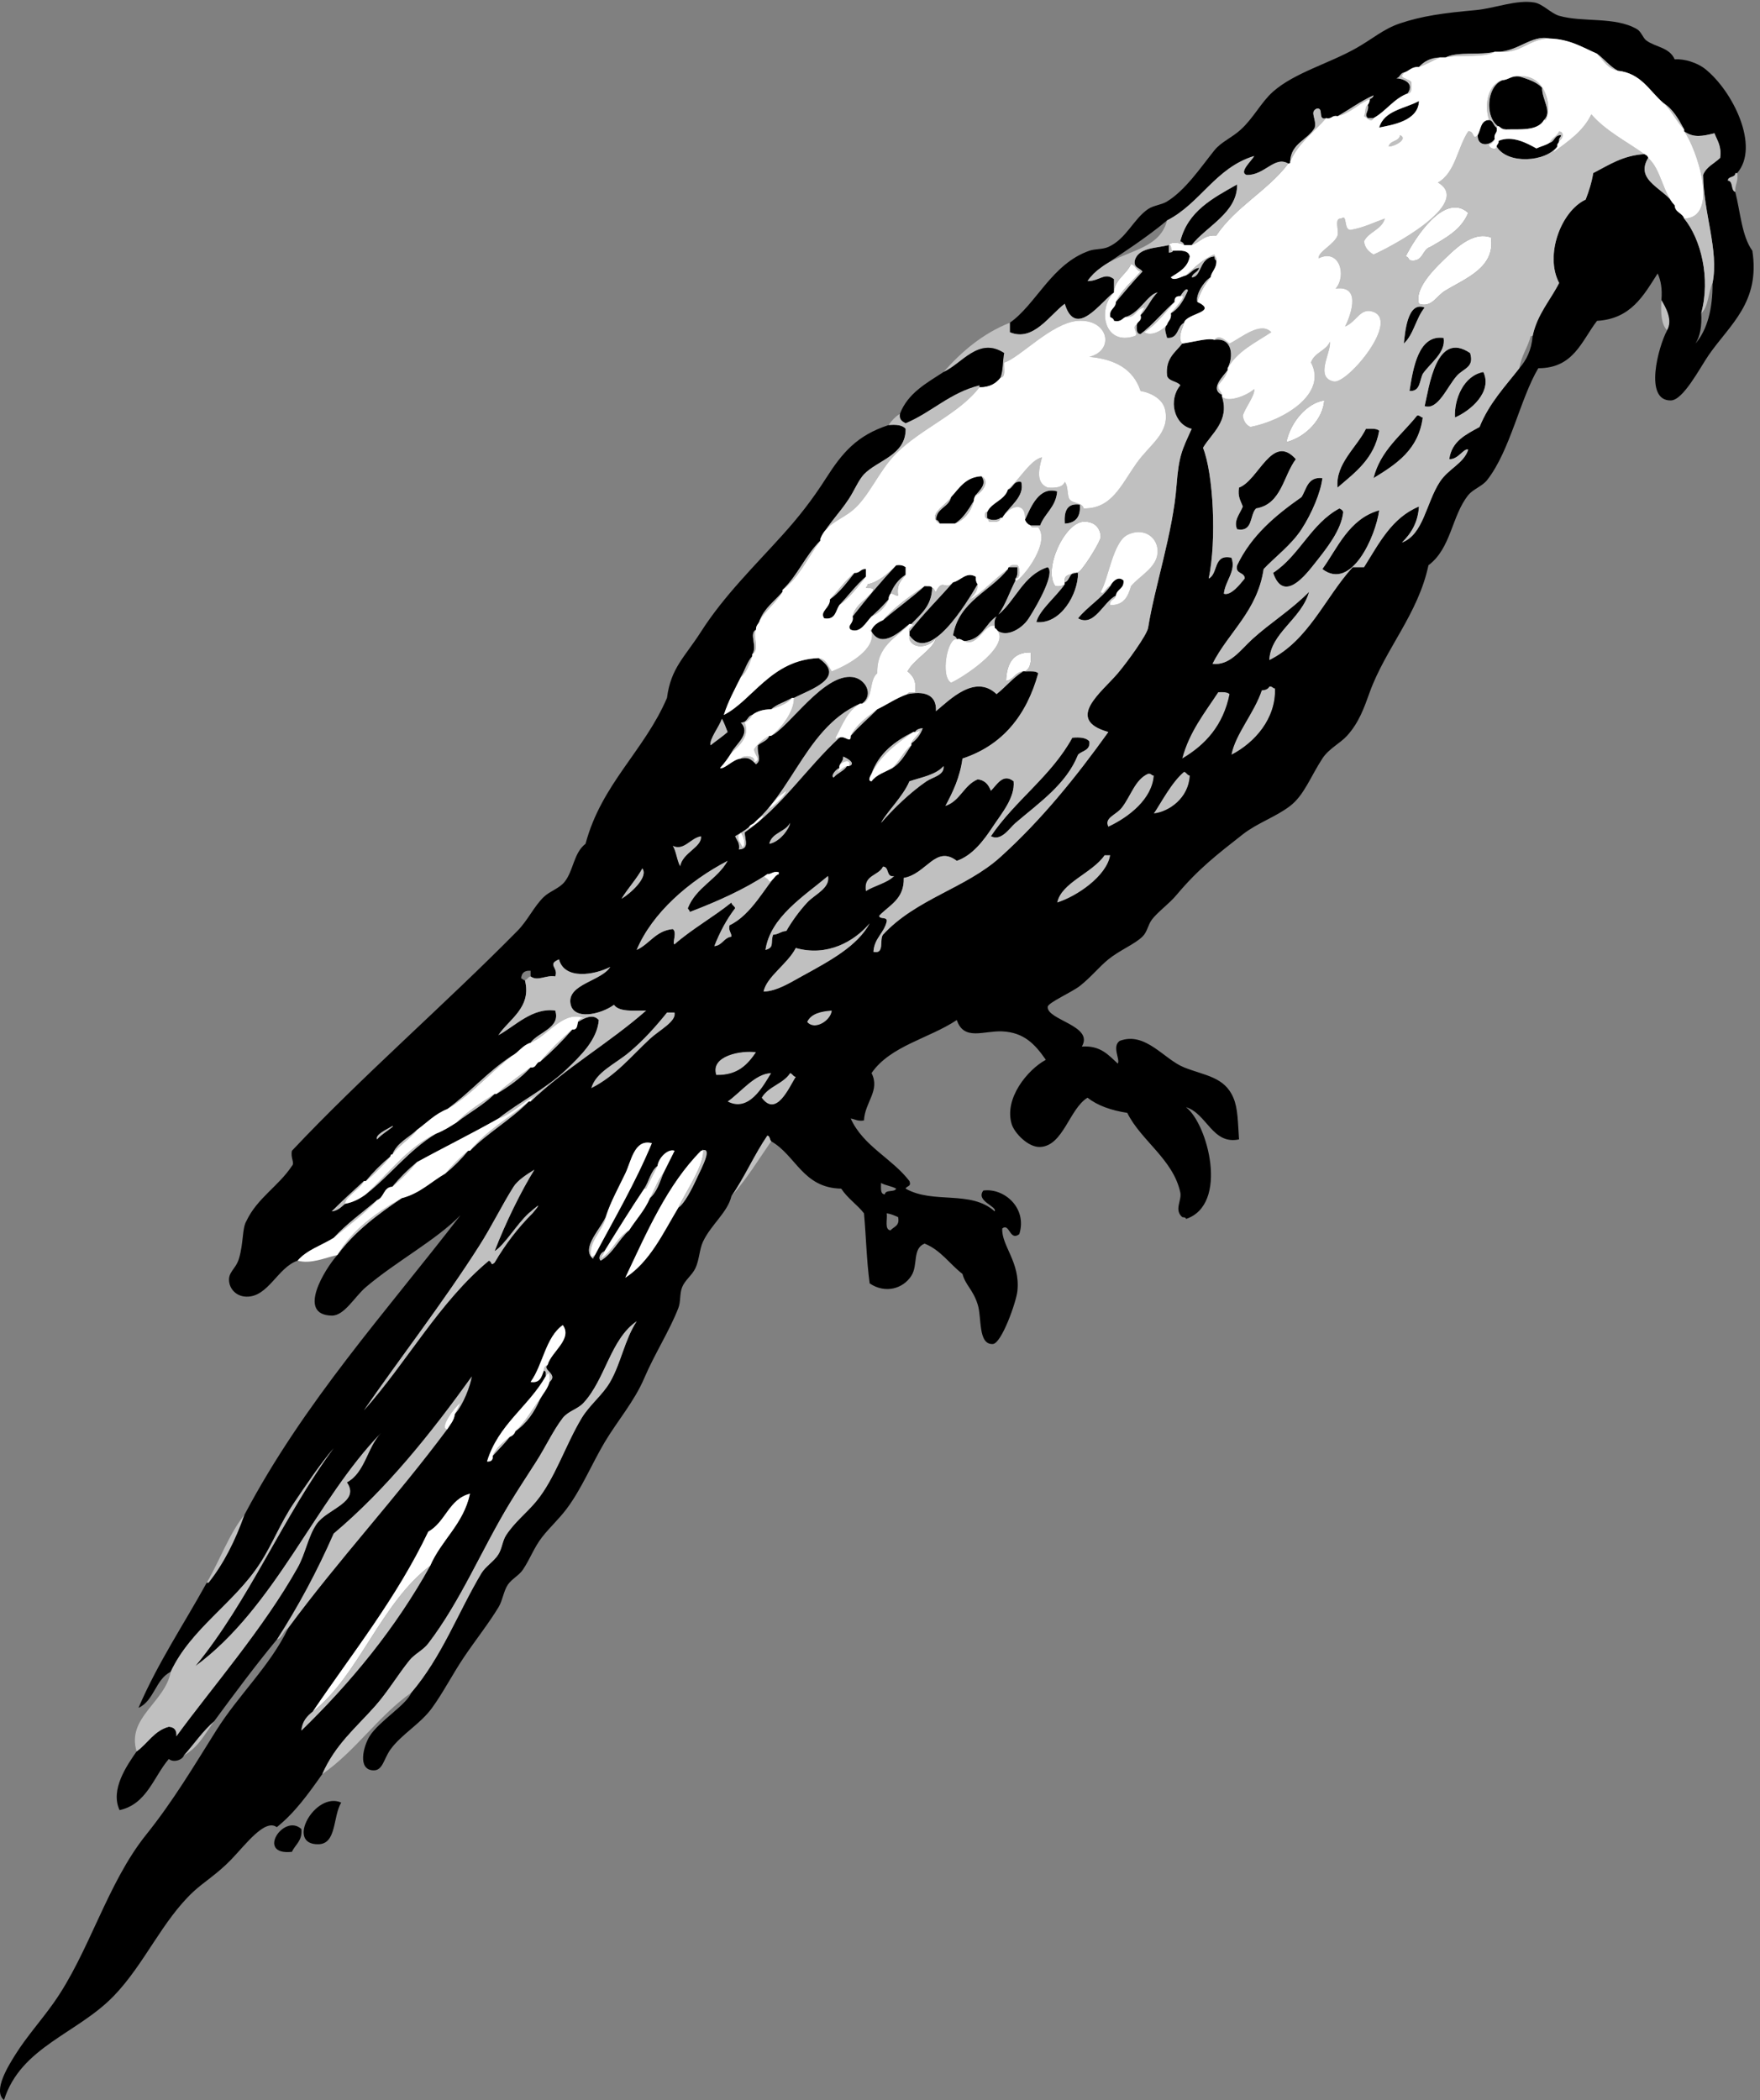 <?xml version="1.0" encoding="UTF-8"?>
<!DOCTYPE svg PUBLIC "-//W3C//DTD SVG 1.1//EN" "http://www.w3.org/Graphics/SVG/1.1/DTD/svg11.dtd">
<svg version="1.1" xmlns="http://www.w3.org/2000/svg" xmlns:xlink="http://www.w3.org/1999/xlink" width="223" height="266"  xml:space="preserve" id="ca3">
    <rect width="100%" height="100%" fill="#808080" stroke="none"/>
    <!-- Generated by PaintCode - http://www.paintcodeapp.com -->

    <!-- This code was generated by Trial version of PaintCode, therefore cannot be used for commercial purposes. -->

    <g id="ca3-group3">
        <path id="ca3-bezier1020" fill-rule="evenodd" stroke="none" fill="rgb(0, 0, 0)" d="M 190.35,10.16 C 191.17,10.1 191.51,9.55 192.51,9.68 193.6,10.03 194.71,10.37 195.39,11.12 195.35,12.59 196.73,14.15 195.63,15.2 194.8,16.65 192.49,16.34 190.83,16.4 188.04,16.08 188.07,11.07 190.35,10.16 Z M 190.35,10.16" />
        <path id="ca3-bezier1021" fill-rule="evenodd" stroke="none" fill="rgb(0, 0, 0)" d="M 179.79,12.8 C 179.71,15.37 176.29,15.83 174.75,16.16 175.38,13.98 177.97,13.78 179.79,12.8 Z M 179.79,12.8" />
        <path id="ca3-bezier1022" fill-rule="evenodd" stroke="none" fill="rgb(0, 0, 0)" d="M 187.23,17.12 C 187.64,16.41 187.59,15.23 188.67,15.2 189.24,15.28 189.21,15.94 189.63,16.16 189.81,16.89 189.22,16.87 189.39,17.6 188.86,18.47 187.17,18.65 187.23,17.12 Z M 187.23,17.12" />
        <path id="ca3-bezier1023" fill-rule="evenodd" stroke="none" fill="rgb(192, 192, 192)" d="M 177.39,17.12 C 178.44,17.56 176.82,18.54 175.95,18.56 176.1,17.75 177.28,17.97 177.39,17.12 Z M 177.39,17.12" />
        <path id="ca3-bezier1024" fill-rule="evenodd" stroke="none" fill="rgb(0, 0, 0)" d="M 196.35,18.08 C 197,17.93 196.95,17.08 197.79,17.12 197.78,17.43 197.49,17.45 197.55,17.84 197.54,18.15 197.25,18.17 197.31,18.56 195.84,20.53 190.99,20.85 189.63,18.56 189.65,18.25 189.94,18.23 189.87,17.84 191.63,17.1 193.51,18.16 194.67,18.8 195.21,18.54 195.88,18.4 196.35,18.08 Z M 196.35,18.08" />
        <path id="ca3-bezier1025" fill-rule="evenodd" stroke="none" fill="rgb(192, 192, 192)" d="M 220.11,21.92 C 220.3,22.99 219.79,23.36 219.87,24.32 219.24,24.15 219.64,22.95 218.91,22.88 218.94,22.26 219.85,22.54 219.87,21.92 L 220.11,21.92 Z M 220.11,21.92" />
        <path id="ca3-bezier1026" fill-rule="evenodd" stroke="none" fill="rgb(0, 0, 0)" d="M 150.99,31.04 L 150.03,31.04 C 149.98,30.77 149.77,30.67 149.55,30.56 150.51,26.72 153.69,25.1 156.75,23.36 156.8,26.94 152.9,28.62 150.99,31.04 Z M 150.99,31.04" />
        <path id="ca3-bezier1027" fill-rule="evenodd" stroke="none" fill="rgb(255, 255, 255)" d="M 186.03,26.96 C 185.15,29.12 183.15,30.16 181.23,31.28 180.12,31.61 180.38,33.31 178.59,32.96 178.49,32.75 178.38,32.53 178.11,32.48 179.2,30.29 183,24.25 186.03,26.96 Z M 186.03,26.96" />
        <path id="ca3-bezier1028" fill-rule="evenodd" stroke="none" fill="rgb(255, 255, 255)" d="M 188.91,30.08 C 189.49,33.9 185.65,35.27 183.15,36.8 182.03,37.42 181.41,39.05 179.79,38.48 179.17,36.41 181.97,33.82 183.63,32.24 184.93,31.01 186.94,29.34 188.91,30.08 Z M 188.91,30.08" />
        <path id="ca3-bezier1029" fill-rule="evenodd" stroke="none" fill="rgb(0, 0, 0)" d="M 141.39,38.24 C 142.49,36.94 143.58,35.63 144.75,34.4 144.44,33.91 143.59,33.96 143.79,32.96 144.27,31.35 146.45,31.45 148.11,31.04 L 148.11,32 C 148.3,31.95 148.59,31.99 148.59,31.76 149.6,31.71 150.6,31.67 150.75,32.48 150.5,33.91 149.37,34.46 148.35,35.12 148.7,35.68 149.78,34.97 150.27,34.88 150.89,34.62 151.16,34.01 151.95,33.92 151.79,34.48 151.16,34.56 150.99,35.12 152.3,35.11 151.86,32.67 153.87,32.48 153.93,32.67 153.88,32.95 154.11,32.96 154.2,34 153.53,34.3 153.39,35.12 152.5,35.67 151.47,37.35 151.71,38.24 154.45,39.55 150.3,39.67 150.03,40.88 149.13,41.33 149.36,42.93 147.87,42.8 147.76,42.25 147.4,41.57 147.87,41.12 148.01,40.62 148.47,40.43 148.35,39.68 149.42,39.06 149.99,37.96 150.51,36.8 150.35,36.27 149.72,37.26 149.55,37.52 149.03,37.48 148.79,37.72 148.83,38.24 147.33,39.54 146.1,41.11 144.51,42.32 143.99,42.28 144,41.72 144.03,41.12 144.14,40.66 144.72,40.68 144.51,39.92 145.37,39.09 145.8,37.85 146.67,37.04 145.45,37.26 144.37,39.69 142.59,40.16 142.17,40.37 141.98,40.83 141.15,40.64 141.1,40.37 140.89,40.27 140.67,40.16 140.5,39.11 141.37,39.09 141.39,38.24 Z M 141.39,38.24" />
        <path id="ca3-bezier1030" fill-rule="evenodd" stroke="none" fill="rgb(192, 192, 192)" d="M 210.51,38 C 211.02,38.86 212,40.51 211.23,41.84 210.47,41.08 210.42,39.61 210.51,38 Z M 210.51,38" />
        <path id="ca3-bezier1031" fill-rule="evenodd" stroke="none" fill="rgb(0, 0, 0)" d="M 180.51,38.96 C 179.42,40.27 179.12,42.37 177.87,43.52 178.01,42.32 178.28,38.06 180.51,38.96 Z M 180.51,38.96" />
        <path id="ca3-bezier1032" fill-rule="evenodd" stroke="none" fill="rgb(0, 0, 0)" d="M 182.91,42.8 C 183.23,44.66 181.21,45.98 180.27,47.36 179.85,48.22 179.97,49.62 178.59,49.52 179.07,46.47 179.75,42.38 182.91,42.8 Z M 182.91,42.8" />
        <path id="ca3-bezier1033" fill-rule="evenodd" stroke="none" fill="rgb(0, 0, 0)" d="M 186.27,44.72 C 186.83,46.55 185.45,46.64 184.59,47.6 183.36,48.98 182.2,52 180.51,51.44 181.07,49.08 181.96,41.79 186.27,44.72 Z M 186.27,44.72" />
        <path id="ca3-bezier1034" fill-rule="evenodd" stroke="none" fill="rgb(0, 0, 0)" d="M 187.95,47.12 C 189.12,49.61 186.38,52.01 184.35,52.88 184.23,50.58 185.43,47.58 187.95,47.12 Z M 187.95,47.12" />
        <path id="ca3-bezier1035" fill-rule="evenodd" stroke="none" fill="rgb(255, 255, 255)" d="M 167.79,50.72 C 167.64,52.98 165.55,55.34 162.99,56 163.56,53.35 165.67,51.02 167.79,50.72 Z M 167.79,50.72" />
        <path id="ca3-bezier1036" fill-rule="evenodd" stroke="none" fill="rgb(0, 0, 0)" d="M 180.27,52.88 C 179.73,56.98 176.91,58.8 174.03,60.56 174.94,56.99 177.57,55.14 179.55,52.64 179.94,52.57 179.97,52.87 180.27,52.88 Z M 180.27,52.88" />
        <path id="ca3-bezier1037" fill-rule="evenodd" stroke="none" fill="rgb(0, 0, 0)" d="M 174.75,54.56 C 174.13,58.09 171.71,59.84 169.47,61.76 169.19,58.74 171.9,56.68 173.07,54.32 173.71,54.32 174.44,54.23 174.75,54.56 Z M 174.75,54.56" />
        <path id="ca3-bezier1038" fill-rule="evenodd" stroke="none" fill="rgb(0, 0, 0)" d="M 164.19,58.16 C 162.58,60.3 162.38,63.86 159.15,64.4 158.31,65.24 158.81,67.42 156.75,67.04 156.24,65.98 157.11,65.06 157.47,64.16 157.21,63.46 156.79,62.92 156.99,61.76 159.47,60.85 161.18,54.79 164.19,58.16 Z M 164.19,58.16" />
        <path id="ca3-bezier1039" fill-rule="evenodd" stroke="none" fill="rgb(0, 0, 0)" d="M 120.51,62.96 C 121.55,61.83 122.32,60.44 124.35,60.32 125.12,61.33 124.06,62.16 123.63,62.72 123.51,62.91 123.38,63.11 123.39,63.44 122.72,64.53 122.07,65.64 120.99,66.32 L 119.07,66.32 C 118.97,66.11 118.86,65.89 118.59,65.84 118.67,64.32 120.22,64.27 120.51,62.96 Z M 120.51,62.96" />
        <path id="ca3-bezier1040" fill-rule="evenodd" stroke="none" fill="rgb(0, 0, 0)" d="M 127.71,62 C 128.41,61.82 128.34,60.86 129.39,61.04 129.91,62.95 127.77,64.19 126.99,65.6 L 126.75,65.6 C 126.43,65.94 125.39,65.94 125.07,65.6 L 125.07,64.88 C 125.64,63.61 127.28,63.4 127.71,62 Z M 127.71,62" />
        <path id="ca3-bezier1041" fill-rule="evenodd" stroke="none" fill="rgb(0, 0, 0)" d="M 130.59,66.56 C 130.25,66.43 130.01,66.19 129.87,65.84 130.63,64.18 131.66,61.58 133.95,62.24 133.79,64.24 132.38,64.99 131.79,66.56 L 130.59,66.56 Z M 130.59,66.56" />
        <path id="ca3-bezier1042" fill-rule="evenodd" stroke="none" fill="rgb(0, 0, 0)" d="M 136.83,63.92 C 136.94,65.47 136.29,66.26 134.91,66.32 134.81,64.78 135.16,63.69 136.83,63.92 Z M 136.83,63.92" />
        <path id="ca3-bezier1043" fill-rule="evenodd" stroke="none" fill="rgb(0, 0, 0)" d="M 169.71,64.4 C 169.93,64.51 170.14,64.61 170.19,64.88 169.95,67.16 168.08,69.48 166.59,71.36 165.47,72.77 162.65,76.48 161.31,72.56 164.65,70.38 166.11,66.32 169.71,64.4 Z M 169.71,64.4" />
        <path id="ca3-bezier1044" fill-rule="evenodd" stroke="none" fill="rgb(0, 0, 0)" d="M 167.55,72.08 C 169.42,69.53 170.89,65.72 174.75,64.64 174.31,67.93 171.23,74.89 167.55,72.08 Z M 167.55,72.08" />
        <path id="ca3-bezier1045" fill-rule="evenodd" stroke="none" fill="rgb(255, 255, 255)" d="M 134.91,74 C 134.63,74.2 134.27,74.32 133.71,74.24 132.15,72.13 134.88,66.17 137.31,66.08 138.69,66.03 139.42,66.88 139.47,68 139.49,68.47 137.61,71.55 136.83,72.32 136.26,72.89 134.68,72.44 134.91,73.76 L 134.91,74 Z M 134.91,74" />
        <path id="ca3-bezier1046" fill-rule="evenodd" stroke="none" fill="rgb(0, 0, 0)" d="M 113.55,71.6 C 114.11,71.52 114.47,71.64 114.75,71.84 L 114.75,72.8 C 113.87,73.36 113.25,74.17 112.83,75.2 112.71,75.39 112.58,75.59 112.59,75.92 111.92,76.69 111.2,77.41 110.43,78.08 109.72,78.82 109.02,80.27 107.79,79.76 107.24,79.21 108.24,78.99 108.03,78.08 109.79,75.83 111.62,73.67 113.55,71.6 Z M 113.55,71.6" />
        <path id="ca3-bezier1047" fill-rule="evenodd" stroke="none" fill="rgb(0, 0, 0)" d="M 127.71,72.08 C 127.73,71.93 127.75,71.8 127.95,71.84 L 128.91,71.84 C 128.94,72.43 128.95,73 128.67,73.28 L 128.67,73.52 C 127.94,74.95 127.41,76.58 126.51,77.84 128.73,75.98 129.66,72.83 132.75,71.84 133.68,72.57 131.65,76.3 130.35,78.32 129.41,79.79 127.13,81 126.03,79.52 L 126.03,79.28 C 125.96,78.72 126.07,78.36 126.27,78.08 124.8,79.01 124.46,81.06 122.19,81.2 121.87,81.12 121.73,80.86 121.23,80.96 121.18,80.69 120.97,80.59 120.75,80.48 121.52,76.12 125.46,74.94 127.71,72.08 Z M 127.71,72.08" />
        <path id="ca3-bezier1048" fill-rule="evenodd" stroke="none" fill="rgb(0, 0, 0)" d="M 108.27,72.56 C 108.98,72.62 109.01,72.02 109.71,72.08 L 109.71,73.04 C 108.46,74.11 107.49,75.46 106.35,76.64 105.87,77.36 105.87,78.56 104.43,78.32 103.8,77.45 105.22,76.98 105.15,75.92 106.41,75.02 107.31,73.76 108.27,72.56 Z M 108.27,72.56" />
        <path id="ca3-bezier1049" fill-rule="evenodd" stroke="none" fill="rgb(0, 0, 0)" d="M 134.91,73.76 C 135.64,73.53 135.4,72.33 136.59,72.56 136.6,75.31 134.36,79.11 131.31,78.8 131.67,77.29 133.83,75.57 134.91,74 L 134.91,73.76 Z M 134.91,73.76" />
        <path id="ca3-bezier1050" fill-rule="evenodd" stroke="none" fill="rgb(0, 0, 0)" d="M 120.75,73.76 C 121.78,73.53 122.41,72.37 123.63,73.04 123.61,73.46 123.69,73.79 123.87,74 122.47,76.4 117.79,84.17 115.23,80.48 L 115.23,80 C 116.94,77.79 118.92,75.85 120.75,73.76 Z M 120.75,73.76" />
        <path id="ca3-bezier1051" fill-rule="evenodd" stroke="none" fill="rgb(0, 0, 0)" d="M 140.67,74.24 C 140.93,73.7 141.65,72.89 142.35,73.52 142.47,74.6 141.5,74.59 141.39,75.44 139.78,76.26 138.65,79.47 136.59,78.32 137.81,76.82 139.54,75.82 140.67,74.24 Z M 140.67,74.24" />
        <path id="ca3-bezier1052" fill-rule="evenodd" stroke="none" fill="rgb(0, 0, 0)" d="M 117.15,74.24 C 117.51,74.28 118.04,74.15 118.11,74.48 118.03,76.8 116.64,77.81 115.47,79.04 L 115.23,79.04 C 114.15,79.89 111.74,82.27 110.43,80 L 110.43,79.76 C 110.72,79.17 111.25,78.82 111.87,78.56 113.59,77.08 115.47,75.76 117.15,74.24 Z M 117.15,74.24" />
        <path id="ca3-bezier1053" fill-rule="evenodd" stroke="none" fill="rgb(255, 255, 255)" d="M 129.87,85.04 L 129.63,85.04 C 128.61,85.14 128.45,86.1 127.47,86.24 127.57,84.1 128.3,82.59 130.59,82.64 130.7,83.78 130.56,84.68 129.87,85.04 Z M 129.87,85.04" />
        <path id="ca3-bezier1054" fill-rule="evenodd" stroke="none" fill="rgb(192, 192, 192)" d="M 161.55,87.2 C 161.68,91.02 158.99,94.07 156.03,95.6 156.5,93.01 158.91,90.33 159.87,87.44 160.32,87.41 160.67,87.28 160.83,86.96 161.22,86.89 161.25,87.19 161.55,87.2 Z M 161.55,87.2" />
        <path id="ca3-bezier1055" fill-rule="evenodd" stroke="none" fill="rgb(192, 192, 192)" d="M 155.79,87.92 C 155,91.85 152.76,94.33 149.79,96.08 150.7,92.67 152.64,90.29 154.35,87.68 154.94,87.65 155.51,87.64 155.79,87.92 Z M 155.79,87.92" />
        <path id="ca3-bezier1056" fill-rule="evenodd" stroke="none" fill="rgb(0, 0, 0)" d="M 138.03,93.92 C 138.17,95.09 137.1,95.07 136.59,95.6 135.11,99.33 131.66,101.68 128.67,104.24 127.88,104.92 126.86,106.61 125.55,105.92 128.61,101.37 133.18,98.34 135.87,93.44 136.83,93.36 137.65,93.43 138.03,93.92 Z M 138.03,93.92" />
        <path id="ca3-bezier1057" fill-rule="evenodd" stroke="none" fill="rgb(192, 192, 192)" d="M 150.03,97.76 C 150.35,97.85 150.41,98.18 150.75,98.24 150.61,101.08 148.15,102.81 146.19,103.04 147.05,101.79 148.44,99.07 150.03,97.76 Z M 150.03,97.76" />
        <path id="ca3-bezier1058" fill-rule="evenodd" stroke="none" fill="rgb(192, 192, 192)" d="M 146.19,98.24 C 145.98,101.17 143.11,103.47 140.43,104.72 139.86,103.57 141.37,103.25 142.11,102.32 143.26,100.87 143.79,98.73 145.47,98 145.86,97.93 145.88,98.23 146.19,98.24 Z M 146.19,98.24" />
        <path id="ca3-bezier1059" fill-rule="evenodd" stroke="none" fill="rgb(255, 255, 255)" d="M 93.87,105.44 C 94.19,105.88 94.56,106.89 94.11,107.36 93.73,106.69 93.14,105.96 93.87,105.44 Z M 93.87,105.44" />
        <path id="ca3-bezier1060" fill-rule="evenodd" stroke="none" fill="rgb(192, 192, 192)" d="M 88.83,105.92 C 88.99,107.33 86.46,108 86.19,109.76 85.75,109 85.69,107.87 85.23,107.12 86.66,107.83 87.51,106.09 88.83,105.92 Z M 88.83,105.92" />
        <path id="ca3-bezier1061" fill-rule="evenodd" stroke="none" fill="rgb(192, 192, 192)" d="M 140.67,108.32 C 140.22,111.01 136.36,113.58 133.95,114.32 134.47,111.78 138.39,110.6 139.95,108.32 L 140.67,108.32 Z M 140.67,108.32" />
        <path id="ca3-bezier1062" fill-rule="evenodd" stroke="none" fill="rgb(192, 192, 192)" d="M 111.87,109.76 C 112.75,109.76 112.23,111.17 113.31,110.96 112.4,111.88 110.84,112.17 109.71,112.88 109.36,110.77 111.31,110.96 111.87,109.76 Z M 111.87,109.76" />
        <path id="ca3-bezier1063" fill-rule="evenodd" stroke="none" fill="rgb(192, 192, 192)" d="M 105.39,128 C 105.3,129.24 103.23,130.6 102.27,129.44 102.75,128.4 103.98,128.1 105.39,128 Z M 105.39,128" />
        <path id="ca3-bezier1064" fill-rule="evenodd" stroke="none" fill="rgb(192, 192, 192)" d="M 85.47,128.24 C 85.76,129.38 83.57,130.47 82.35,131.6 80.03,133.75 77.99,136.3 74.91,137.84 75.48,135.79 77.92,134.78 79.71,133.28 81.52,131.77 83.13,129.96 84.51,128.24 L 85.47,128.24 Z M 85.47,128.24" />
        <path id="ca3-bezier1065" fill-rule="evenodd" stroke="none" fill="rgb(192, 192, 192)" d="M 95.79,133.28 C 94.72,134.85 93.46,136.23 90.75,136.16 89.95,133.74 93.91,133 95.79,133.28 Z M 95.79,133.28" />
        <path id="ca3-bezier1066" fill-rule="evenodd" stroke="none" fill="rgb(192, 192, 192)" d="M 97.71,135.92 C 96.65,137.68 94.86,140.93 92.19,139.52 93.9,138.32 95.66,135.97 97.71,135.92 Z M 97.71,135.92" />
        <path id="ca3-bezier1067" fill-rule="evenodd" stroke="none" fill="rgb(192, 192, 192)" d="M 100.11,135.92 C 100.43,136 100.49,136.34 100.83,136.4 99.97,137.78 98.36,141.58 96.51,139.04 97.32,137.61 99.23,137.28 100.11,135.92 Z M 100.11,135.92" />
        <path id="ca3-bezier1068" fill-rule="evenodd" stroke="none" fill="rgb(0, 0, 0)" d="M 43.23,228.32 C 42.16,230.12 42.67,233.55 40.35,233.6 36.1,233.69 39.94,226.86 43.23,228.32 Z M 43.23,228.32" />
        <path id="ca3-bezier1069" fill-rule="evenodd" stroke="none" fill="rgb(0, 0, 0)" d="M 38.19,231.68 C 38.33,233.18 37.41,233.62 36.99,234.56 32.36,235.07 35.96,229.61 38.19,231.68 Z M 38.19,231.68" />
        <path id="ca3-bezier1070" fill-rule="evenodd" stroke="none" fill="rgb(192, 192, 192)" d="M 26.19,200.48 C 27.85,197.66 29,194.33 30.99,191.84 29.84,195.09 28.38,198.03 26.43,200.48 L 26.19,200.48 Z M 26.19,200.48" />
        <path id="ca3-bezier1071" fill-rule="evenodd" stroke="none" fill="rgb(192, 192, 192)" d="M 23.31,222.32 C 24.6,220.89 25.68,219.25 27.15,218 26,219.56 25.11,221.39 23.31,222.32 Z M 23.31,222.32" />
        <path id="ca3-bezier1072" fill-rule="evenodd" stroke="none" fill="rgb(192, 192, 192)" d="M 35.07,207.68 C 37.77,203.5 40.17,199.02 42.27,194.24 49.04,188.53 54.56,181.57 59.79,174.32 59.62,175.51 58.68,178 57.63,179.12 57.86,178.63 58.12,178.17 58.35,177.68 57.58,178.25 55.59,180.96 56.67,181.04 50.22,189.71 42.93,197.54 36.51,206.24 35.86,206.55 35.82,207.47 35.07,207.68 Z M 35.07,207.68" />
        <path id="ca3-bezier1073" fill-rule="evenodd" stroke="none" fill="rgb(0, 0, 0)" d="M 54.51,198.32 C 55.94,195.03 58.71,193.08 59.55,189.2 56.87,189.87 56.45,192.81 54.27,194 50.24,202.44 44.67,209.36 39.63,216.8 38.92,217.36 38.29,218.02 38.19,219.2 44.48,213.08 50.08,206.29 54.51,198.32 Z M 69.39,172.88 C 69.83,171.24 72.59,169.61 71.31,167.84 69.11,169.4 68.81,172.85 67.23,175.04 68.46,175.23 68.62,174.35 68.91,173.6 69.19,173.64 69.17,173.98 69.15,174.32 66.95,178.19 63.12,180.45 61.71,185.12 62.24,185.16 62.48,184.92 62.43,184.4 63.15,183.6 63.92,182.85 64.59,182 64.94,181.87 65.18,181.63 65.31,181.28 66.72,180.29 67.71,178.87 68.43,177.2 68.84,176.48 69.38,175.91 69.63,175.04 70.79,174.06 68.63,173.51 69.39,172.88 Z M 112.83,155.84 C 113.24,155.37 114.04,155.29 113.79,154.16 113.34,153.97 112.91,153.76 112.35,153.68 112.46,154.46 112.04,155.76 112.83,155.84 Z M 112.11,151.28 C 112.2,150.64 113.34,151.06 113.55,150.56 113,150.24 112.19,150.16 111.63,149.84 111.64,150.48 111.5,151.25 112.11,151.28 Z M 65.07,150.32 C 63.58,152.68 62.32,155.3 60.75,157.76 56.24,164.86 50.63,172.09 46.11,178.64 51.59,172.51 55.62,164.94 61.95,159.68 62.41,159.86 62.12,160.4 62.67,159.92 64.03,157.6 65.63,155.51 67.47,153.68 68.75,152.16 68.16,152.69 66.99,153.68 65.48,155.05 63.96,157.68 62.67,158.48 64.04,154.89 66.11,150.72 67.71,148.16 66.74,148.75 65.58,149.51 65.07,150.32 Z M 84.03,148.64 C 84.51,147.68 84.99,146.72 85.47,145.76 84.68,145.47 83.47,146.57 83.31,147.68 82.44,148.33 82.24,149.65 81.63,150.56 79.9,153.14 78.24,155.81 76.59,158.48 76.12,158.67 75.73,159.32 76.11,159.68 77.67,158.76 78.38,156.99 79.71,155.84 80.58,154.47 81.68,153.33 82.35,151.76 83.2,151 83.59,149.8 84.03,148.64 Z M 85.95,152.96 C 86.71,152.46 87.62,150.72 88.35,149.12 88.96,147.81 90.4,145.13 88.83,145.76 84.57,150.05 81.98,156.03 79.23,161.84 82.38,159.79 84,156.2 85.95,152.96 Z M 75.39,158.96 C 77.86,154.31 80.5,149.83 82.59,144.8 80.36,144.22 79.98,147.1 79.23,148.64 78.37,150.43 77.35,152.29 76.83,153.92 76.33,155.47 73.48,158.06 75.15,159.44 75.15,159.2 75.35,159.16 75.39,158.96 Z M 47.79,144.32 C 48.17,143.74 50.22,142.53 49.71,142.64 49.06,143.03 47.46,143.74 47.79,144.32 Z M 96.51,139.04 C 98.36,141.58 99.97,137.78 100.83,136.4 100.49,136.34 100.43,136 100.11,135.92 99.24,137.28 97.32,137.61 96.51,139.04 Z M 92.19,139.52 C 94.86,140.93 96.65,137.68 97.71,135.92 95.66,135.97 93.9,138.32 92.19,139.52 Z M 90.75,136.16 C 93.46,136.23 94.72,134.85 95.79,133.28 93.91,133 89.95,133.74 90.75,136.16 Z M 84.51,128.24 C 83.13,129.96 81.52,131.77 79.71,133.28 77.92,134.78 75.48,135.79 74.91,137.84 77.99,136.3 80.03,133.75 82.35,131.6 83.57,130.47 85.76,129.38 85.47,128.24 L 84.51,128.24 Z M 102.27,129.44 C 103.23,130.6 105.3,129.24 105.39,128 103.98,128.1 102.75,128.4 102.27,129.44 Z M 100.83,120.08 C 99.8,122.1 97.13,123.71 96.75,125.6 98.44,125.54 100.09,124.48 101.55,123.68 105.16,121.7 108.62,119.85 110.19,116.96 108.23,119.26 104.83,121.2 100.83,120.08 Z M 96.99,120.32 C 98.15,120 97.61,119.46 97.95,118.4 98.63,118.36 98.95,117.96 99.63,117.92 100.34,116.69 101.24,115.44 102.27,114.32 103.22,113.29 105.22,112.5 104.91,110.96 101.88,113.52 97.61,116.14 96.99,120.32 Z M 78.75,113.84 C 79.93,113.14 82.19,111.08 81.39,110 80.63,111.39 79.57,112.49 78.75,113.84 Z M 109.71,112.88 C 110.84,112.17 112.4,111.88 113.31,110.96 112.23,111.17 112.75,109.76 111.87,109.76 111.31,110.96 109.37,110.77 109.71,112.88 Z M 97.23,110.72 C 94.3,112.66 90.92,114.17 87.39,115.52 87.39,115.28 87.2,115.23 87.15,115.04 88.19,112.39 90.87,111.4 92.19,109.04 87.3,111.59 82.63,115.64 80.67,120.32 82.32,119.57 83.06,117.9 85.23,117.68 85.86,118.03 85.11,119.58 85.47,119.6 87.69,117.66 90.37,116.17 92.67,114.32 92.73,114.66 93.07,114.72 93.15,115.04 92.07,116.44 91.21,118.06 90.51,119.84 91.54,119.75 91.69,118.78 92.67,118.64 92.68,118.07 92.26,117.93 92.43,117.2 95.27,115.87 97.01,112.18 98.67,110.48 97.94,110.31 97.8,110.72 97.23,110.72 Z M 139.95,108.32 C 138.39,110.6 134.47,111.78 133.95,114.32 136.36,113.58 140.22,111.01 140.67,108.32 L 139.95,108.32 Z M 85.23,107.12 C 85.69,107.87 85.75,109 86.19,109.76 86.46,108 88.99,107.33 88.83,105.92 87.51,106.09 86.66,107.83 85.23,107.12 Z M 97.47,106.88 C 98.83,106.64 100.02,104.95 100.11,104.24 99.51,105.39 97.81,105.45 97.47,106.88 Z M 145.47,98 C 143.79,98.73 143.26,100.88 142.11,102.32 141.37,103.25 139.86,103.57 140.43,104.72 143.11,103.47 145.98,101.17 146.19,98.24 145.89,98.23 145.86,97.93 145.47,98 Z M 146.19,103.04 C 148.15,102.81 150.61,101.08 150.75,98.24 150.41,98.18 150.35,97.84 150.03,97.76 148.44,99.07 147.05,101.79 146.19,103.04 Z M 115.23,98.96 C 114.4,100.93 112.3,102.9 111.63,104.24 113.2,102.42 115.33,100.37 117.39,98.96 118.16,98.44 119.71,98.18 119.55,97.04 118.58,98.15 116.79,98.44 115.23,98.96 Z M 107.55,97.04 C 108.55,96.75 107.36,96.02 106.83,95.84 106.87,96.44 106.46,96.58 106.35,97.04 L 106.35,97.28 C 105.96,97.39 105.18,98.31 105.63,98.48 106.09,97.9 106.92,97.68 107.31,97.04 L 107.55,97.04 Z M 115.47,94.16 C 116.12,93.69 116.62,93.07 116.91,92.24 116.47,92.27 116.11,92.4 115.95,92.72 L 115.71,92.72 C 113.37,93.89 111.36,95.41 110.43,98 110.36,98.15 109.84,98.92 110.43,98.96 111.03,98.12 112.15,97.8 113.07,97.28 114.17,96.62 114.75,95.44 115.47,94.4 L 115.47,94.16 Z M 92.19,92.72 C 91.97,92.14 91.75,91.56 91.47,91.04 91.1,92.11 89.87,93.59 90.03,94.4 90.74,93.82 91.51,93.31 92.19,92.72 Z M 154.35,87.68 C 152.64,90.29 150.7,92.67 149.79,96.08 152.76,94.33 155,91.85 155.79,87.92 155.51,87.64 154.94,87.65 154.35,87.68 Z M 160.83,86.96 C 160.67,87.28 160.32,87.41 159.87,87.44 158.91,90.33 156.5,93.01 156.03,95.6 158.99,94.07 161.68,91.02 161.55,87.2 161.25,87.19 161.22,86.89 160.83,86.96 Z M 92.67,151.52 C 92.2,153.55 90.09,155.12 89.07,157.28 88.61,158.27 88.61,159.58 88.11,160.64 87.7,161.51 86.79,162.14 86.43,163.04 86.09,163.91 86.27,164.86 85.95,165.68 84.84,168.55 82.98,171.41 81.63,174.56 80.37,177.52 78.24,179.95 76.59,182.72 74.96,185.48 73.67,188.62 71.79,191.12 70.81,192.43 69.64,193.47 68.67,194.72 67.68,195.99 67.17,197.45 66.27,198.8 65.77,199.56 64.85,199.98 64.35,200.72 63.79,201.56 63.69,202.72 63.15,203.6 61.9,205.66 60.25,207.74 58.83,209.84 57.37,212 56.16,214.38 54.75,216.32 53.26,218.38 50.87,219.66 49.47,221.6 48.6,222.82 48.51,224.27 47.31,224.24 45.25,224.18 46.06,221.15 46.83,219.92 48.03,218 51.55,215.91 52.11,214.4 55.99,209.85 57.97,204.36 60.99,199.28 61.52,198.4 62.6,197.77 63.15,196.88 63.62,196.14 63.66,195.19 64.11,194.48 65.21,192.78 66.75,191.62 67.95,190.16 70.31,187.31 71.66,183 73.71,179.6 74.71,177.95 76.37,176.69 77.31,175.04 78.7,172.61 79.14,169.7 80.67,167.36 77.34,169.65 76.74,174.63 73.95,177.68 73.2,178.5 71.99,178.73 71.31,179.6 70.12,181.14 69.12,183.29 67.95,185.12 66.85,186.84 65.65,188.66 64.59,190.4 61.03,196.27 58.35,202.83 54.27,208.16 53.61,209.03 52.56,209.47 51.87,210.32 50.37,212.19 49.14,214.28 47.55,216.08 45.06,218.89 42.49,220.96 40.83,224.72 39.11,227.16 37.38,229.59 35.07,231.44 33.58,230.31 31.12,233.64 29.31,235.52 27.52,237.38 25.82,238.38 24.51,239.6 20.54,243.3 18.31,248.77 14.43,252.8 9.81,257.6 2.63,259.25 0.51,266 -0.97,264.83 1.14,261.54 1.95,260.24 3.34,258.02 5.2,255.94 6.75,253.76 11.29,247.39 13.54,238.6 18.51,232.4 21.95,228.11 24.54,223.74 27.39,219.2 30.25,214.64 34.23,211.01 36.51,206.24 42.93,197.54 50.22,189.71 56.67,181.04 57.03,180.43 57.52,179.97 57.63,179.12 58.68,178 59.62,175.51 59.79,174.32 54.56,181.57 49.04,188.53 42.27,194.24 40.17,199.02 37.77,203.5 35.07,207.68 32.32,211.01 29.73,214.49 27.15,218 25.68,219.25 24.6,220.89 23.31,222.32 23.13,222.94 21.97,223.3 21.39,222.8 19.44,225.08 18.62,228.51 15.15,229.28 13.93,226.65 16.1,223.6 17.31,221.84 18.72,220.85 19.5,219.23 21.39,218.72 22.07,218.76 22.41,219.14 22.35,219.92 26.85,213.75 33.38,206.28 37.71,198.56 38.7,196.81 39.03,194.61 40.11,193.04 41.43,191.12 45.7,190.28 43.95,187.76 46.26,186.54 46.53,183.3 48.27,181.52 40.03,190 34.86,203.63 24.75,211.04 31.54,202.79 35.87,192.08 42.27,183.44 40.41,185.66 38.83,188.04 37.23,190.4 35.53,192.91 34.51,195.63 32.91,198.08 29.65,203.09 24.16,206.32 21.63,211.76 19.69,212.7 19.54,215.43 17.55,216.32 20,210.61 23.29,205.74 26.19,200.48 L 26.43,200.48 C 28.38,198.03 29.84,195.09 30.99,191.84 38.52,177.6 48.88,166.21 58.35,153.92 55.24,157.1 50.18,159.78 46.35,163.04 44.91,164.27 43.63,166.67 42.03,166.64 37.55,166.55 41.17,160.72 42.75,158.96 44.91,156 47.86,153.82 50.91,151.76 53.21,151.17 54.6,149.69 56.43,148.64 57.49,147.78 58.45,146.82 59.31,145.76 L 59.55,145.76 C 61.81,143.46 64.74,141.82 66.99,139.52 L 67.23,139.52 C 71.68,135.25 77.23,132.08 81.87,128 80.27,128 78.47,128.2 77.79,127.28 76.1,128.51 72.57,129.31 72.27,127.04 71.96,124.64 76.23,124.25 77.31,122.48 75.33,123.5 71.52,124.15 70.83,121.52 69.25,122.18 70.81,122.55 70.35,123.68 69.15,123.47 68.14,124.35 67.23,123.68 L 67.23,122.96 C 66.45,122.9 66.08,123.25 66.03,123.92 66.23,123.97 66.27,124.16 66.51,124.16 67.4,127.63 64.48,129.1 63.15,131.12 65.29,129.96 67.45,127.6 70.35,128 71.08,130.21 68.16,130.74 67.23,132.08 66.19,132.4 65.73,133.29 64.83,133.76 61.82,135.71 59.55,138.4 56.67,140.48 55.12,141.09 54.08,142.21 52.83,143.12 51.76,144.13 50.3,144.74 49.71,146.24 49.51,146.2 49.49,146.33 49.47,146.48 48.33,147.42 47.29,148.46 46.35,149.6 L 46.11,149.6 C 44.73,150.85 43.36,152.13 42.03,153.44 42.82,153.35 43.23,152.88 43.71,152.48 44.79,152.28 45.61,151.82 46.35,151.28 49.45,148.86 51.79,145.68 55.23,143.6 56.22,143.22 57.04,142.69 57.87,142.16 59.44,140.93 61.27,139.96 62.67,138.56 L 62.91,138.56 C 64.51,137.6 66.01,136.53 67.23,135.2 67.99,135.31 67.87,134.55 68.43,134.48 69.89,133.22 71.25,131.86 72.51,130.4 73.15,130.47 73.13,129.9 73.23,129.44 73.98,129 75.11,128.33 75.87,129.2 75.68,131.72 73.51,133.79 71.79,135.44 69.3,137.84 65.76,139.6 63.15,141.68 59.78,143.59 56.24,145.33 52.83,147.2 51.69,148.14 50.65,149.18 49.71,150.32 48.57,150.37 48.68,151.69 47.79,152 45.93,153.58 43.92,155.01 42.27,156.8 40.74,157.75 38.85,158.33 37.71,159.68 35.19,160.52 33.99,164.3 31.23,164.24 30.05,164.22 29.27,163.44 29.07,162.56 28.76,161.14 29.85,160.84 30.27,159.44 30.88,157.44 30.66,155.56 31.23,154.64 32.59,151.76 35.31,150.23 36.99,147.68 37.38,147.29 36.78,146.68 36.99,145.76 45.87,136.32 56.36,127.24 65.55,117.92 66.86,116.6 67.67,114.79 68.91,113.6 69.66,112.88 70.89,112.53 71.55,111.68 72.68,110.25 72.68,108.03 74.19,106.88 76.21,99.3 81.63,95.12 84.51,88.4 85,84.6 86.73,83.28 88.83,80 91.74,75.45 95.64,71.66 99.15,67.76 101.19,65.5 102.9,63.33 104.67,60.56 106.73,57.34 108.57,55.15 112.59,53.84 113.55,53.76 114.37,53.83 114.75,54.32 114.79,57.67 111.18,58.29 109.47,60.08 108.78,60.8 108.23,62.17 107.55,63.2 106.32,65.08 104.93,66.38 103.95,68.24 L 103.95,68.48 C 102.08,70.29 101.05,72.93 99.15,74.72 L 99.15,74.96 C 98.16,76.13 96.87,77 96.27,78.56 96.17,79.02 95.76,79.16 95.79,79.76 94.85,80.26 96.03,81.88 95.31,82.88 L 95.31,83.12 C 94.67,83.83 94.38,84.91 93.87,85.76 93.1,87.31 92.27,88.8 91.71,90.56 95.33,88.74 97.7,83.59 103.71,83.36 107.39,85.85 102.57,87.38 100.59,88.4 L 100.35,88.4 C 99.5,88.91 98.43,89.19 97.71,89.84 96.68,89.85 95.89,90.1 95.31,90.56 94.66,90.71 94.72,91.56 93.87,91.52 95.22,92.97 93.18,94.26 92.67,95.36 92.24,96.05 91.77,96.7 91.23,97.28 91.77,97.49 92.84,96.18 93.87,96.08 95.02,95.82 95.33,96.39 95.79,96.8 96.58,96.22 95.87,95.61 96.03,94.4 96.5,93.99 97.23,93.84 97.47,93.2 L 97.71,93.2 C 99.98,92.1 104.34,85.29 108.03,85.76 109.67,85.97 110.76,88 109.23,89.12 L 108.99,89.12 C 101.44,92.44 100.22,102.1 93.15,105.92 93.35,106.44 93.77,106.74 93.63,107.6 94.95,107.51 94.42,106.5 94.35,105.44 99.08,102.16 102.19,97.27 106.35,93.44 107.07,93.09 107.82,94.28 107.79,93.2 108.82,91.99 110.05,90.98 111.15,89.84 112.45,89.22 113.57,88.41 114.99,87.92 116.89,87.54 118.71,87.83 118.59,90.08 120.31,88.67 123.53,85.32 126.27,87.92 127.43,87 128.35,85.84 129.63,85.04 L 129.87,85.04 C 130.51,85.04 131.24,84.95 131.55,85.28 130.07,90.6 127.06,94.39 121.95,96.08 121.63,98.47 120.74,100.31 119.79,102.08 121.66,101.46 122.12,99.45 123.87,98.72 124.82,98.81 125.26,99.42 125.55,100.16 126.35,99.36 127.09,97.91 128.43,98.96 128.63,101.04 126.89,103.05 125.79,104.72 124.63,106.47 123.21,108.35 121.23,109.04 118.54,106.98 117.38,110.71 114.51,111.2 114.59,113.91 112.67,114.64 111.39,116 111.46,116.5 112.46,116.06 112.35,116.72 112.01,118.21 110.78,118.82 110.67,120.56 112.12,120.89 111.41,119.05 111.87,118.4 116.08,113.83 122.37,112.52 126.75,108.56 131.95,103.87 136.39,98.36 140.43,92.72 134.84,91.15 139.61,87.67 141.63,85.28 142.8,83.9 145.33,80.42 145.47,79.52 146.3,74.32 148.62,67.43 149.07,61.52 149.36,57.72 149.75,57.05 150.99,54.32 148.71,53.76 148.01,50.64 149.55,48.8 149.14,48.26 148.1,48.34 147.87,47.6 147.64,45.37 148.92,44.65 149.79,43.52 151.42,43.28 153.02,42.79 153.87,43.04 156.21,42.72 156.31,45.18 155.55,46.64 L 155.55,46.88 C 155.01,47.65 153.24,49.27 154.83,50 L 154.83,50.24 C 155.84,53.32 153.48,54.92 152.43,56.72 153.74,60.01 154.17,68.42 153.15,73.28 154.39,72.68 153.68,70.13 156.03,70.64 156.67,72.31 155.23,73.56 155.07,75.2 155.94,75.5 157.1,74.03 157.71,73.28 157.71,72.41 156.46,72.77 156.75,71.6 158.56,67.81 161.62,65.27 164.91,62.96 165.56,61.93 165.67,60.36 167.55,60.56 167.36,62.33 166.21,65.05 164.91,67.04 163.62,69.02 161.56,70.54 160.11,72.08 159.3,77.43 155.71,80 153.63,84.08 155.82,84.34 157.16,82.34 158.67,80.96 160.94,78.89 163.67,77.21 165.87,74.96 164.91,78.42 161,80.13 160.83,83.6 165.81,81.14 167.85,75.74 171.39,71.84 L 172.83,71.84 C 174.72,68.85 176.33,65.58 179.79,64.16 179.65,66.26 178.76,67.61 177.63,68.72 180.36,67.72 180.69,63.71 182.43,61.04 183.54,59.34 185.44,58.74 186.03,56.96 185.51,56.68 184.76,58.24 183.63,58.16 183.95,55.83 185.78,55.03 187.47,54.08 188.66,51.1 190.69,48.97 192.51,46.64 193.41,45.61 194.05,44.34 194.19,42.56 194.78,39.79 196.42,38.07 197.55,35.84 195.69,32.33 197.79,26.74 200.91,25.28 201.31,24.23 201.67,23.15 201.87,21.92 203.83,20.92 205.57,19.7 208.35,19.52 208.57,19.63 208.78,19.73 208.83,20 207.05,22.95 211.02,23.89 212.19,26 212.23,26.93 213.17,26.95 213.39,27.68 215.51,30.26 216.76,35.24 215.55,39.68 215.65,41.3 215.41,42.57 214.83,43.52 216.33,41.74 217.01,39.14 216.99,35.84 217.81,31.71 215.83,26.96 215.79,22.16 216.19,21.12 217.22,20.71 217.95,20 218.16,18.51 217.58,17.81 217.23,16.88 215.74,17.24 214.61,17.5 213.39,16.64 L 213.39,16.4 C 212.69,15.1 211.98,13.82 210.75,13.04 208.99,11.53 207.96,9.28 204.99,8.96 203.95,8.4 203.27,7.48 202.35,6.8 200.51,6 198.92,4.96 196.35,4.88 194,4.37 192.31,6.6 189.63,6.56 L 189.39,6.56 C 187.54,7.03 184.69,6.5 183.15,7.28 L 182.43,7.28 C 181.2,7.32 180.41,7.82 179.79,8.48 178.86,8.42 178.55,9 177.87,9.2 177.38,9.27 177.4,9.85 176.91,9.92 177.49,9.91 179.37,10.38 178.35,11.84 176.56,12.52 175.63,14.08 174.03,14.96 L 173.31,14.96 C 172.77,14.44 173.51,14.14 173.31,13.28 173.44,13.09 173.56,12.89 173.55,12.56 173.77,12.45 173.98,12.35 174.03,12.08 172.37,12.82 171.01,13.86 169.47,14.72 168.74,14.55 168.77,15.13 168.03,14.96 166.88,15.31 167.81,13.58 166.83,13.76 165.89,14.19 166.84,15.04 166.59,16.16 165.71,17.75 163.57,18.1 163.47,20.48 163.52,20.68 163.38,20.71 163.23,20.72 161.49,19.69 160.23,22.24 157.95,22.16 156.92,21.81 158.62,20.35 158.91,19.76 154,21.25 152.11,25.76 147.87,27.92 145.26,30.11 142.33,31.97 139.47,33.92 138.81,34.38 138.25,34.94 137.79,35.6 139.32,35.62 139.97,34.43 141.15,35.36 L 141.15,36.8 141.15,37.04 C 139.59,38.08 136.3,43.06 134.91,38.48 133.02,39.86 130.92,43.35 127.95,42.08 L 127.95,40.88 C 131.27,38.57 133.26,33.41 138.03,31.76 138.78,31.5 139.7,31.61 140.43,31.28 142.7,30.27 143.61,27.74 145.47,26.48 146.16,26.01 147.18,25.95 147.87,25.52 150.21,24.08 152.13,21.21 153.87,19.04 154.74,17.96 156.05,17.48 157.23,16.4 158.84,14.93 159.81,12.92 161.31,11.6 164.04,9.2 168.4,8.05 171.87,6.08 173.97,4.89 175.28,3.67 177.39,2.96 180.19,2.02 182.89,1.65 186.99,1.28 189.36,1.06 192.19,-0.08 194.43,0.32 195.49,0.51 196.52,1.7 197.55,2 200.59,2.87 204.6,2.07 207.39,3.68 207.96,4 208.16,4.8 208.59,5.12 209.73,5.98 211.52,5.97 212.19,7.52 213.37,7.42 215.03,7.93 216.03,8.72 219.54,11.49 223.03,18.55 220.11,21.92 L 219.87,21.92 C 219.85,22.54 218.94,22.26 218.91,22.88 219.64,22.95 219.24,24.15 219.87,24.32 220.52,26.88 220.69,29.9 222.03,31.76 223.05,38.31 219.17,41.12 216.51,44.96 215.39,46.58 213.28,50.69 211.71,50.72 208.26,50.79 210.11,43.91 211.23,41.84 212,40.51 211.02,38.86 210.51,38 210.63,36.6 210.44,35.51 210.03,34.64 208.25,37.42 206.66,40.39 202.35,40.64 200.4,43.17 199.4,46.65 194.91,46.64 192.61,50.5 191.35,57.08 188.43,60.8 187.82,61.59 186.66,61.94 186.03,62.72 183.93,65.33 183.88,69.45 180.99,71.6 179.69,77.76 175.55,82.16 173.55,87.68 172.85,89.62 172.2,91.52 170.67,93.2 169.81,94.15 168.37,94.82 167.55,96.08 166.04,98.4 165.23,100.73 163.47,102.08 161.64,103.49 159.32,104.23 157.47,105.68 154.19,108.25 151.83,110.07 149.07,113.36 148.12,114.5 146.7,115.49 145.95,116.48 145.43,117.18 145.38,118.03 144.75,118.64 143.74,119.62 141.92,120.32 140.43,121.52 139.24,122.49 138.26,123.75 136.83,124.88 135.86,125.65 132.8,127 132.75,127.52 132.59,129.2 138.67,129.91 137.07,132.56 139.47,132.4 140.46,133.66 141.63,134.72 141.96,134.19 140.85,132.57 141.87,131.84 145.14,130.62 147.49,134.19 150.03,135.2 152.66,136.25 155.14,136.38 156.27,139.04 156.86,140.4 156.84,142.17 156.99,144.32 153.6,145.03 152.94,141.05 150.27,140.24 153.03,142.34 155.74,152.57 150.27,154.4 150.27,154.17 149.98,154.21 149.79,154.16 148.73,153.22 149.77,152.04 149.55,151.04 148.64,146.83 144.56,144.47 142.83,140.96 140.82,140.65 139.1,140.06 137.79,139.04 135.48,140.46 134.72,145.15 131.79,145.28 130.27,145.35 128.53,143.5 128.19,142.4 127.18,139.14 130.22,135.47 132.51,134.24 131.14,132.26 129.75,130.77 126.99,130.64 124.66,130.53 122.13,131.89 121.23,129.2 117.73,131.54 112.81,132.46 110.43,135.92 111.55,138.16 109.59,139.56 109.47,141.92 108.69,142.06 108.36,141.76 107.79,141.68 109.39,145.2 113.01,146.7 115.23,149.6 115.51,150.35 114.86,150.18 114.75,150.56 118.27,152.55 123,150.7 126.03,153.44 126.38,152.79 123.58,152.14 124.59,150.8 127.23,150.44 130.19,153.01 129.15,156.32 127.92,157.27 127.94,154.87 126.99,155.6 126.87,157.78 129.29,159.86 128.91,163.52 128.77,164.91 126.9,170.19 125.79,170.24 123.88,170.33 124.42,166.86 123.87,165.2 123.25,163.28 122.35,162.83 121.95,161.36 120.32,160.11 119.21,158.34 117.15,157.52 115.57,158.15 116.35,160.24 115.47,161.6 114.41,163.25 112.15,163.89 110.19,162.56 109.79,159.56 109.74,156.63 109.47,153.68 108.59,152.56 107.38,151.78 106.59,150.56 101.72,150.47 100.87,146.36 97.71,144.56 97.51,144.37 97.57,143.9 97.23,143.84 95.57,146.26 94.35,149.12 92.67,151.52 Z M 92.67,151.52" />
        <path id="ca3-bezier1074" fill-rule="evenodd" stroke="none" fill="rgb(192, 192, 192)" d="M 97.71,144.56 C 96.08,146.93 94.56,149.41 92.67,151.52 94.35,149.12 95.57,146.26 97.23,143.84 97.57,143.9 97.51,144.37 97.71,144.56 Z M 97.71,144.56" />
        <path id="ca3-bezier1075" fill-rule="evenodd" stroke="none" fill="rgb(192, 192, 192)" d="M 40.83,224.72 C 42.49,220.96 45.06,218.89 47.55,216.08 49.14,214.28 50.37,212.19 51.87,210.32 52.56,209.47 53.61,209.03 54.27,208.16 58.35,202.83 61.03,196.27 64.59,190.4 65.65,188.66 66.85,186.84 67.95,185.12 69.12,183.29 70.12,181.14 71.31,179.6 71.99,178.73 73.2,178.5 73.95,177.68 76.74,174.63 77.34,169.65 80.67,167.36 79.14,169.7 78.7,172.62 77.31,175.04 76.36,176.69 74.71,177.95 73.71,179.6 71.66,183 70.31,187.31 67.95,190.16 66.75,191.62 65.21,192.78 64.11,194.48 63.66,195.19 63.61,196.14 63.15,196.88 62.6,197.77 61.52,198.4 60.99,199.28 57.97,204.36 55.99,209.85 52.11,214.4 47.9,217.38 45.08,221.77 40.83,224.72 Z M 40.83,224.72" />
        <path id="ca3-bezier1076" fill-rule="evenodd" stroke="none" fill="rgb(192, 192, 192)" d="M 21.63,211.76 C 24.16,206.32 29.65,203.09 32.91,198.08 34.51,195.63 35.53,192.91 37.23,190.4 38.83,188.04 40.41,185.66 42.27,183.44 35.87,192.08 31.54,202.79 24.75,211.04 34.86,203.63 40.03,190 48.27,181.52 46.53,183.3 46.26,186.54 43.95,187.76 45.7,190.28 41.43,191.12 40.11,193.04 39.03,194.61 38.7,196.81 37.71,198.56 33.38,206.28 26.85,213.75 22.35,219.92 22.41,219.14 22.07,218.77 21.39,218.72 19.5,219.23 18.72,220.85 17.31,221.84 16,217.55 20.94,215.62 21.63,211.76 Z M 21.63,211.76" />
        <path id="ca3-bezier1077" fill-rule="evenodd" stroke="none" fill="rgb(192, 192, 192)" d="M 50.91,151.76 C 47.85,153.82 44.91,156 42.75,158.96 44.65,155.74 47.63,153.6 50.91,151.76 Z M 50.91,151.76" />
        <path id="ca3-bezier1078" fill-rule="evenodd" stroke="none" fill="rgb(192, 192, 192)" d="M 56.43,148.64 C 57.29,147.58 58.25,146.62 59.31,145.76 58.45,146.82 57.49,147.78 56.43,148.64 Z M 56.43,148.64" />
        <path id="ca3-bezier1079" fill-rule="evenodd" stroke="none" fill="rgb(192, 192, 192)" d="M 59.55,145.76 C 61.57,143.22 64.51,141.6 66.99,139.52 64.74,141.82 61.81,143.46 59.55,145.76 Z M 59.55,145.76" />
        <path id="ca3-bezier1080" fill-rule="evenodd" stroke="none" fill="rgb(192, 192, 192)" d="M 67.23,139.52 C 67.37,139.17 67.61,138.93 67.95,138.8 66.71,139.16 64.96,141.09 63.15,141.68 65.76,139.6 69.3,137.84 71.79,135.44 73.51,133.79 75.68,131.72 75.87,129.2 75.11,128.33 73.98,129 73.23,129.44 73.34,129.15 73.54,128.95 73.95,128.96 71.4,127.93 69.42,131.19 67.23,132.08 68.16,130.74 71.08,130.21 70.35,128 67.45,127.6 65.29,129.96 63.15,131.12 64.48,129.1 67.4,127.63 66.51,124.16 66.83,124.08 66.89,123.74 67.23,123.68 68.14,124.35 69.15,123.47 70.35,123.68 70.81,122.55 69.25,122.18 70.83,121.52 71.52,124.15 75.33,123.5 77.31,122.48 76.23,124.25 71.96,124.64 72.27,127.04 72.57,129.31 76.1,128.51 77.79,127.28 78.47,128.2 80.27,128 81.87,128 77.23,132.08 71.68,135.25 67.23,139.52 Z M 67.23,139.52" />
        <path id="ca3-bezier1081" fill-rule="evenodd" stroke="none" fill="rgb(255, 255, 255)" d="M 64.83,133.76 C 65.73,133.29 66.19,132.4 67.23,132.08 69.42,131.19 71.4,127.93 73.95,128.96 73.54,128.95 73.34,129.15 73.23,129.44 73.13,129.9 73.15,130.47 72.51,130.4 71.05,131.66 69.69,133.02 68.43,134.48 67.87,134.55 67.99,135.31 67.23,135.2 65.75,136.28 64.28,137.36 62.91,138.56 L 62.67,138.56 C 60.98,139.67 59.25,140.74 57.87,142.16 57.04,142.69 56.22,143.22 55.23,143.6 51.53,145.42 49.26,148.67 46.35,151.28 45.61,151.82 44.79,152.28 43.71,152.48 43.66,151.62 45.57,150.66 46.11,149.6 L 46.35,149.6 C 47.49,148.66 48.53,147.62 49.47,146.48 49.49,146.33 49.51,146.2 49.71,146.24 50.57,145.01 51.94,144.3 52.83,143.12 54.08,142.21 55.12,141.09 56.67,140.48 59.77,138.62 62.03,135.92 64.83,133.76 Z M 64.83,133.76" />
        <path id="ca3-bezier1082" fill-rule="evenodd" stroke="none" fill="rgb(192, 192, 192)" d="M 56.67,140.48 C 59.55,138.4 61.82,135.71 64.83,133.76 62.03,135.92 59.77,138.62 56.67,140.48 Z M 56.67,140.48" />
        <path id="ca3-bezier1083" fill-rule="evenodd" stroke="none" fill="rgb(192, 192, 192)" d="M 49.71,146.24 C 50.3,144.74 51.76,144.13 52.83,143.12 51.94,144.3 50.57,145.01 49.71,146.24 Z M 49.71,146.24" />
        <path id="ca3-bezier1084" fill-rule="evenodd" stroke="none" fill="rgb(192, 192, 192)" d="M 46.35,149.6 C 47.29,148.46 48.33,147.42 49.47,146.48 48.53,147.62 47.49,148.66 46.35,149.6 Z M 46.35,149.6" />
        <path id="ca3-bezier1085" fill-rule="evenodd" stroke="none" fill="rgb(192, 192, 192)" d="M 43.71,152.48 C 43.23,152.88 42.82,153.35 42.03,153.44 43.36,152.13 44.73,150.85 46.11,149.6 45.57,150.66 43.66,151.62 43.71,152.48 Z M 43.71,152.48" />
        <path id="ca3-bezier1086" fill-rule="evenodd" stroke="none" fill="rgb(192, 192, 192)" d="M 46.35,151.28 C 49.26,148.67 51.53,145.42 55.23,143.6 51.79,145.68 49.45,148.86 46.35,151.28 Z M 46.35,151.28" />
        <path id="ca3-bezier1087" fill-rule="evenodd" stroke="none" fill="rgb(192, 192, 192)" d="M 57.87,142.16 C 59.25,140.74 60.98,139.67 62.67,138.56 61.27,139.96 59.44,140.93 57.87,142.16 Z M 57.87,142.16" />
        <path id="ca3-bezier1088" fill-rule="evenodd" stroke="none" fill="rgb(192, 192, 192)" d="M 62.91,138.56 C 64.28,137.37 65.75,136.28 67.23,135.2 66.01,136.53 64.51,137.6 62.91,138.56 Z M 62.91,138.56" />
        <path id="ca3-bezier1089" fill-rule="evenodd" stroke="none" fill="rgb(192, 192, 192)" d="M 68.43,134.48 C 69.69,133.02 71.05,131.66 72.51,130.4 71.25,131.86 69.89,133.22 68.43,134.48 Z M 68.43,134.48" />
        <path id="ca3-bezier1090" fill-rule="evenodd" stroke="none" fill="rgb(192, 192, 192)" d="M 49.71,150.32 C 50.65,149.18 51.69,148.14 52.83,147.2 51.89,148.34 50.85,149.38 49.71,150.32 Z M 49.71,150.32" />
        <path id="ca3-bezier1091" fill-rule="evenodd" stroke="none" fill="rgb(192, 192, 192)" d="M 42.27,156.8 C 43.92,155.01 45.93,153.58 47.79,152 46.14,153.79 44.15,155.23 42.27,156.8 Z M 42.27,156.8" />
        <path id="ca3-bezier1092" fill-rule="evenodd" stroke="none" fill="rgb(192, 192, 192)" d="M 124.11,49.04 C 121.56,52.41 116.73,54.26 113.55,57.44 111.32,59.67 110.14,62.89 108.03,64.64 106.56,65.86 104.68,66.31 103.95,68.24 104.93,66.38 106.31,65.08 107.55,63.2 108.23,62.18 108.78,60.81 109.47,60.08 111.18,58.29 114.79,57.67 114.75,54.32 114.37,53.83 113.55,53.76 112.59,53.84 112.97,53.26 113.45,52.78 114.03,52.4 113.92,53.15 114.33,53.38 114.75,53.6 118.07,52.2 120.34,49.74 124.11,48.8 L 124.11,49.04 Z M 124.11,49.04" />
        <path id="ca3-bezier1093" fill-rule="evenodd" stroke="none" fill="rgb(192, 192, 192)" d="M 99.15,74.72 C 101.05,72.93 102.08,70.29 103.95,68.48 102.36,70.57 101.28,73.17 99.15,74.72 Z M 99.15,74.72" />
        <path id="ca3-bezier1094" fill-rule="evenodd" stroke="none" fill="rgb(192, 192, 192)" d="M 96.27,78.56 C 96.87,77 98.16,76.13 99.15,74.96 98.36,76.33 97.1,77.23 96.27,78.56 Z M 96.27,78.56" />
        <path id="ca3-bezier1095" fill-rule="evenodd" stroke="none" fill="rgb(192, 192, 192)" d="M 95.79,79.76 C 95.31,80.52 96.36,82.27 95.31,82.88 96.03,81.88 94.85,80.26 95.79,79.76 Z M 95.79,79.76" />
        <path id="ca3-bezier1096" fill-rule="evenodd" stroke="none" fill="rgb(192, 192, 192)" d="M 95.31,83.12 C 94.95,84.12 94.63,85.16 93.87,85.76 94.38,84.91 94.67,83.83 95.31,83.12 Z M 95.31,83.12" />
        <path id="ca3-bezier1097" fill-rule="evenodd" stroke="none" fill="rgb(192, 192, 192)" d="M 97.71,89.84 C 98.43,89.19 99.5,88.91 100.35,88.4 99.75,89.16 98.71,89.48 97.71,89.84 Z M 97.71,89.84" />
        <path id="ca3-bezier1098" fill-rule="evenodd" stroke="none" fill="rgb(192, 192, 192)" d="M 92.67,95.36 C 93.18,94.27 95.22,92.97 93.87,91.52 94.72,91.56 94.66,90.71 95.31,90.56 95.1,90.98 94.78,91.3 94.35,91.52 95.07,93.27 93.62,94.51 92.67,95.36 Z M 92.67,95.36" />
        <path id="ca3-bezier1099" fill-rule="evenodd" stroke="none" fill="rgb(192, 192, 192)" d="M 93.87,96.08 C 94.13,95.61 95.86,95.67 95.55,96.56 96.56,96.26 95.53,95.58 95.55,94.88 96.04,94.17 96.7,93.63 97.47,93.2 97.23,93.84 96.5,93.99 96.03,94.4 95.87,95.61 96.58,96.22 95.79,96.8 95.33,96.39 95.02,95.82 93.87,96.08 Z M 93.87,96.08" />
        <path id="ca3-bezier1100" fill-rule="evenodd" stroke="none" fill="rgb(192, 192, 192)" d="M 97.71,93.2 C 99.08,92.17 100.64,90.05 100.59,88.4 102.57,87.38 107.39,85.85 103.71,83.36 104.71,83.48 104.92,84.39 105.39,85.04 107.68,84.14 110.97,82.18 110.43,80 110.16,79.95 110.3,79.76 110.43,79.76 L 110.43,80 C 111.74,82.27 114.15,79.89 115.23,79.04 113.57,80.81 111.08,81.76 111.15,85.28 110.08,86.12 110.67,88.64 109.23,89.12 110.76,88 109.67,85.97 108.03,85.76 104.34,85.29 99.98,92.1 97.71,93.2 Z M 97.71,93.2" />
        <path id="ca3-bezier1101" fill-rule="evenodd" stroke="none" fill="rgb(192, 192, 192)" d="M 94.11,107.36 C 94.56,106.89 94.19,105.88 93.87,105.44 93.14,105.96 93.73,106.69 94.11,107.36 Z M 95.55,104.24 C 95.37,104.43 94.99,104.43 94.83,104.96 96.94,103.83 97.37,102.36 95.55,104.24 Z M 98.43,101.12 C 95.7,104.14 99.58,100.96 99.63,100.16 99,100.7 98.8,100.72 98.43,101.12 Z M 106.35,93.44 C 102.18,97.27 99.07,102.16 94.35,105.44 94.42,106.5 94.95,107.51 93.63,107.6 93.77,106.74 93.35,106.44 93.15,105.92 100.22,102.1 101.44,92.45 108.99,89.12 107.38,89.99 106.73,91.82 105.87,93.44 105.92,93.71 106.11,93.57 106.11,93.44 L 106.35,93.44 Z M 106.35,93.44" />
        <path id="ca3-bezier1102" fill-rule="evenodd" stroke="none" fill="rgb(192, 192, 192)" d="M 111.15,89.84 C 110.05,90.98 108.82,91.99 107.79,93.2 108.54,91.71 109.88,90.81 111.15,89.84 Z M 111.15,89.84" />
        <path id="ca3-bezier1103" fill-rule="evenodd" stroke="none" fill="rgb(255, 255, 255)" d="M 114.99,87.92 C 113.57,88.41 112.45,89.22 111.15,89.84 109.88,90.81 108.54,91.71 107.79,93.2 107.81,94.28 107.07,93.1 106.35,93.44 L 106.11,93.44 C 106.11,93.57 105.92,93.71 105.87,93.44 106.73,91.82 107.38,89.99 108.99,89.12 L 109.23,89.12 C 110.67,88.64 110.08,86.12 111.15,85.28 111.08,81.76 113.57,80.82 115.23,79.04 L 115.47,79.04 C 116.18,79.25 114.92,79.4 115.23,80 L 115.23,80.48 115.23,80.96 C 115.77,82.44 118.11,81.88 118.59,80.72 118.39,82.2 115.85,83.41 114.99,85.04 115.66,85.57 116.16,86.27 115.95,87.68 115.59,87.72 115.07,87.59 114.99,87.92 Z M 114.99,87.92" />
        <path id="ca3-bezier1104" fill-rule="evenodd" stroke="none" fill="rgb(192, 192, 192)" d="M 153.87,43.04 C 154.51,42.27 155.41,43.24 155.79,43.52 157.24,42.81 159.72,40.65 161.07,42.08 159.05,43.42 156.76,44.49 155.55,46.64 156.31,45.18 156.21,42.72 153.87,43.04 Z M 153.87,43.04" />
        <path id="ca3-bezier1105" fill-rule="evenodd" stroke="none" fill="rgb(192, 192, 192)" d="M 155.55,46.88 C 155.35,47.71 154.8,48.21 154.35,48.8 154.32,49.4 154.73,49.54 154.83,50 153.24,49.27 155.01,47.65 155.55,46.88 Z M 155.55,46.88" />
        <path id="ca3-bezier1106" fill-rule="evenodd" stroke="none" fill="rgb(192, 192, 192)" d="M 161.31,72.56 C 162.65,76.48 165.47,72.77 166.59,71.36 168.08,69.48 169.95,67.16 170.19,64.88 170.14,64.61 169.93,64.51 169.71,64.4 166.11,66.32 164.65,70.38 161.31,72.56 Z M 156.99,61.76 C 156.79,62.92 157.22,63.46 157.47,64.16 157.12,65.06 156.25,65.98 156.75,67.04 158.81,67.42 158.31,65.24 159.15,64.4 162.38,63.86 162.58,60.3 164.19,58.16 161.19,54.79 159.47,60.85 156.99,61.76 Z M 173.07,54.32 C 171.9,56.68 169.19,58.74 169.47,61.76 171.71,59.84 174.13,58.09 174.75,54.56 174.44,54.23 173.71,54.32 173.07,54.32 Z M 179.55,52.64 C 177.57,55.14 174.94,56.99 174.03,60.56 176.91,58.8 179.73,56.98 180.27,52.88 179.97,52.87 179.94,52.57 179.55,52.64 Z M 162.99,56 C 165.55,55.34 167.64,52.98 167.79,50.72 165.67,51.02 163.56,53.35 162.99,56 Z M 184.35,52.88 C 186.38,52.01 189.12,49.61 187.95,47.12 185.43,47.58 184.23,50.58 184.35,52.88 Z M 180.51,51.44 C 182.2,52 183.36,48.98 184.59,47.6 185.45,46.64 186.83,46.55 186.27,44.72 181.96,41.79 181.07,49.08 180.51,51.44 Z M 178.59,49.52 C 179.97,49.62 179.85,48.22 180.27,47.36 181.21,45.98 183.23,44.66 182.91,42.8 179.75,42.38 179.07,46.47 178.59,49.52 Z M 177.87,43.52 C 179.12,42.37 179.42,40.27 180.51,38.96 178.28,38.07 178.01,42.32 177.87,43.52 Z M 183.63,32.24 C 181.97,33.82 179.17,36.41 179.79,38.48 181.41,39.05 182.03,37.42 183.15,36.8 185.65,35.27 189.49,33.9 188.91,30.08 186.94,29.34 184.93,31.01 183.63,32.24 Z M 178.11,32.48 C 178.38,32.53 178.49,32.75 178.59,32.96 180.38,33.31 180.12,31.61 181.23,31.28 183.15,30.16 185.15,29.12 186.03,26.96 183,24.25 179.2,30.29 178.11,32.48 Z M 174.75,64.64 C 170.89,65.72 169.42,69.53 167.55,72.08 171.23,74.89 174.31,67.93 174.75,64.64 Z M 154.83,50.24 C 155.65,51.08 158.13,50.02 158.91,49.28 159.05,50.06 157.82,51.54 157.47,52.64 157.56,53.35 157.89,53.82 158.43,54.08 162.59,53.28 168.23,49.93 166.11,45.92 166.52,44.64 168.01,44.46 168.51,43.28 168.69,44.64 166.54,47.81 168.99,48.32 170.72,48.68 177.63,40.4 173.79,39.44 172.31,39.07 171.9,40.73 170.43,41.36 170.79,40.68 172.86,36.06 169.23,36.56 170.66,34.95 169.75,31.43 167.07,32.72 167.01,31.85 169.03,31 169.47,29.84 169.69,29.18 168.98,27.59 169.95,27.68 170.75,27.01 170.21,29.2 171.15,29.12 172.78,28.83 174.07,28.19 175.47,27.68 175.06,29.11 173.44,29.33 172.83,30.56 172.94,31.42 173.44,31.88 174.03,32.24 175.9,31.45 186.75,25.79 182.19,23.12 184.4,21.88 184.66,18.7 186.03,16.64 186.82,16.52 186.54,17.83 187.23,17.12 187.17,18.65 188.86,18.47 189.39,17.6 189.26,17.95 189.02,18.19 188.67,18.32 188.57,18.71 189.57,19.13 189.63,18.56 190.99,20.86 195.84,20.54 197.31,18.56 197.23,18.87 196.89,18.94 196.83,19.28 198.67,17.91 200.6,16.64 201.63,14.48 203.45,16.58 206.06,17.89 208.35,19.52 205.57,19.7 203.83,20.92 201.87,21.92 201.67,23.16 201.31,24.23 200.91,25.28 197.79,26.74 195.69,32.33 197.55,35.84 196.42,38.07 194.78,39.79 194.19,42.56 L 193.95,42.56 C 193.58,44.03 192.75,45.04 192.51,46.64 190.69,48.97 188.66,51.1 187.47,54.08 185.78,55.03 183.95,55.83 183.63,58.16 184.76,58.24 185.51,56.68 186.03,56.96 185.44,58.74 183.54,59.34 182.43,61.04 180.69,63.71 180.36,67.72 177.63,68.72 178.76,67.61 179.65,66.26 179.79,64.16 176.33,65.58 174.72,68.85 172.83,71.84 L 171.39,71.84 C 167.85,75.74 165.81,81.14 160.83,83.6 161,80.13 164.91,78.42 165.87,74.96 163.67,77.21 160.94,78.89 158.67,80.96 157.16,82.34 155.82,84.34 153.63,84.08 155.71,80 159.3,77.43 160.11,72.08 161.56,70.54 163.62,69.03 164.91,67.04 166.21,65.05 167.36,62.33 167.55,60.56 165.67,60.36 165.56,61.93 164.91,62.96 161.62,65.27 158.56,67.81 156.75,71.6 156.46,72.77 157.71,72.41 157.71,73.28 157.1,74.03 155.94,75.5 155.07,75.2 155.23,73.57 156.67,72.31 156.03,70.64 153.68,70.13 154.39,72.68 153.15,73.28 154.17,68.43 153.74,60.01 152.43,56.72 153.48,54.92 155.84,53.32 154.83,50.24 Z M 154.83,50.24" />
        <path id="ca3-bezier1107" fill-rule="evenodd" stroke="none" fill="rgb(192, 192, 192)" d="M 208.83,20 C 210.48,21.47 210.67,24.4 212.19,26 211.02,23.89 207.05,22.95 208.83,20 Z M 208.83,20" />
        <path id="ca3-bezier1108" fill-rule="evenodd" stroke="none" fill="rgb(192, 192, 192)" d="M 213.39,27.68 C 218,27.6 214.91,18.66 213.39,16.64 214.61,17.5 215.74,17.24 217.23,16.88 217.58,17.81 218.16,18.51 217.95,20 217.22,20.71 216.19,21.12 215.79,22.16 215.83,26.96 217.81,31.71 216.99,35.84 216.43,37.03 216.49,38.86 215.55,39.68 216.76,35.24 215.51,30.26 213.39,27.68 Z M 213.39,27.68" />
        <path id="ca3-bezier1109" fill-rule="evenodd" stroke="none" fill="rgb(192, 192, 192)" d="M 210.75,13.04 C 211.98,13.82 212.69,15.1 213.39,16.4 212.4,15.39 211.81,13.98 210.75,13.04 Z M 210.75,13.04" />
        <path id="ca3-bezier1110" fill-rule="evenodd" stroke="none" fill="rgb(192, 192, 192)" d="M 202.35,6.8 C 203.27,7.48 203.95,8.4 204.99,8.96 203.67,8.68 203.12,7.63 202.35,6.8 Z M 202.35,6.8" />
        <path id="ca3-bezier1111" fill-rule="evenodd" stroke="none" fill="rgb(192, 192, 192)" d="M 189.63,6.56 C 192.31,6.6 194,4.37 196.35,4.88 193.59,4.91 192.77,6.9 189.63,6.56 Z M 189.63,6.56" />
        <path id="ca3-bezier1112" fill-rule="evenodd" stroke="none" fill="rgb(192, 192, 192)" d="M 183.15,7.28 C 184.69,6.5 187.54,7.03 189.39,6.56 187.91,7.4 185.06,6.87 183.15,7.28 Z M 183.15,7.28" />
        <path id="ca3-bezier1113" fill-rule="evenodd" stroke="none" fill="rgb(192, 192, 192)" d="M 179.79,8.48 C 180.41,7.82 181.2,7.33 182.43,7.28 181.55,7.67 180.76,8.17 179.79,8.48 Z M 179.79,8.48" />
        <path id="ca3-bezier1114" fill-rule="evenodd" stroke="none" fill="rgb(192, 192, 192)" d="M 178.35,11.84 C 179.37,10.38 177.49,9.91 176.91,9.92 177.4,9.85 177.38,9.27 177.87,9.2 177.83,9.4 177.63,9.44 177.63,9.68 177.93,10.03 178.55,10.04 178.83,10.4 178.83,11.04 178.97,11.81 178.35,11.84 Z M 178.35,11.84" />
        <path id="ca3-bezier1115" fill-rule="evenodd" stroke="none" fill="rgb(192, 192, 192)" d="M 173.31,13.28 C 173.51,14.14 172.77,14.44 173.31,14.96 L 174.03,14.96 C 173.74,15.69 173.12,14.79 172.83,14.72 173.05,14.3 172.92,13.52 173.31,13.28 Z M 173.31,13.28" />
        <path id="ca3-bezier1116" fill-rule="evenodd" stroke="none" fill="rgb(192, 192, 192)" d="M 173.55,12.56 C 172.07,13.16 171.15,14.32 169.47,14.72 171.01,13.86 172.37,12.82 174.03,12.08 173.98,12.35 173.77,12.45 173.55,12.56 Z M 173.55,12.56" />
        <path id="ca3-bezier1117" fill-rule="evenodd" stroke="none" fill="rgb(192, 192, 192)" d="M 168.03,14.96 C 166.48,16.77 164.48,18.13 163.47,20.48 163.57,18.1 165.71,17.75 166.59,16.16 166.84,15.04 165.89,14.19 166.83,13.76 167.81,13.58 166.88,15.31 168.03,14.96 Z M 168.03,14.96" />
        <path id="ca3-bezier1118" fill-rule="evenodd" stroke="none" fill="rgb(192, 192, 192)" d="M 197.55,17.84 C 197.49,17.45 197.78,17.43 197.79,17.12 196.95,17.08 197,17.93 196.35,18.08 196.6,17.45 197.3,17.27 197.55,16.64 198.28,16.71 198,17.65 197.55,17.84 Z M 197.55,17.84" />
        <path id="ca3-bezier1119" fill-rule="evenodd" stroke="none" fill="rgb(192, 192, 192)" d="M 195.63,15.2 C 196.73,14.15 195.35,12.59 195.39,11.12 194.7,10.37 193.6,10.03 192.51,9.68 195.57,9.37 196.78,13.11 195.87,15.2 L 195.63,15.2 Z M 195.63,15.2" />
        <path id="ca3-bezier1120" fill-rule="evenodd" stroke="none" fill="rgb(192, 192, 192)" d="M 188.67,15.2 C 187.99,13.12 188.63,10.6 190.35,10.16 188.07,11.07 188.04,16.08 190.83,16.4 190.27,16.6 189.8,15.56 189.63,16.16 189.21,15.94 189.24,15.28 188.67,15.2 Z M 188.67,15.2" />
        <path id="ca3-bezier1121" fill-rule="evenodd" stroke="none" fill="rgb(255, 255, 255)" d="M 175.95,18.56 C 176.82,18.54 178.44,17.56 177.39,17.12 177.28,17.97 176.1,17.75 175.95,18.56 Z M 174.75,16.16 C 176.29,15.83 179.71,15.37 179.79,12.8 177.97,13.78 175.38,13.98 174.75,16.16 Z M 188.67,15.2 C 187.59,15.24 187.64,16.41 187.23,17.12 186.54,17.83 186.82,16.52 186.03,16.64 184.66,18.7 184.4,21.88 182.19,23.12 186.75,25.79 175.89,31.45 174.03,32.24 173.43,31.88 172.93,31.42 172.83,30.56 173.44,29.33 175.06,29.11 175.47,27.68 174.06,28.19 172.78,28.83 171.15,29.12 170.21,29.2 170.75,27.01 169.95,27.68 168.98,27.59 169.69,29.18 169.47,29.84 169.03,31 167.01,31.85 167.07,32.72 169.75,31.43 170.65,34.95 169.23,36.56 172.86,36.06 170.79,40.68 170.43,41.36 171.9,40.73 172.31,39.07 173.79,39.44 177.63,40.4 170.72,48.68 168.99,48.32 166.54,47.81 168.69,44.64 168.51,43.28 168.01,44.46 166.52,44.64 166.11,45.92 168.23,49.93 162.59,53.28 158.43,54.08 157.89,53.82 157.56,53.35 157.47,52.64 157.82,51.54 159.05,50.06 158.91,49.28 158.13,50.02 155.65,51.08 154.83,50.24 L 154.83,50 C 154.73,49.54 154.32,49.4 154.35,48.8 154.8,48.21 155.35,47.71 155.55,46.88 L 155.55,46.64 C 156.76,44.49 159.05,43.42 161.07,42.08 159.72,40.65 157.24,42.81 155.79,43.52 155.41,43.24 154.51,42.27 153.87,43.04 153.02,42.79 151.42,43.28 149.79,43.52 149.15,42.87 149.85,41.51 150.03,40.88 150.3,39.67 154.45,39.55 151.71,38.24 152.07,36.99 152.68,36.01 153.39,35.12 153.53,34.3 154.2,34 154.11,32.96 154.18,32.57 153.89,32.55 153.87,32.24 152.38,32.82 151.36,33.89 150.27,34.88 149.78,34.97 148.7,35.68 148.35,35.12 149.37,34.46 150.5,33.91 150.75,32.48 150.6,31.67 149.6,31.71 148.59,31.76 148.25,31.71 148.51,31.04 148.11,31.04 148.32,30.54 149.78,30.79 150.03,31.04 L 150.99,31.04 C 152.07,30.68 152.55,29.71 154.11,29.84 156.54,26.18 160.61,24.18 163.23,20.72 163.38,20.71 163.52,20.68 163.47,20.48 164.48,18.13 166.48,16.77 168.03,14.96 168.77,15.13 168.74,14.55 169.47,14.72 171.15,14.32 172.07,13.16 173.55,12.56 173.56,12.89 173.44,13.09 173.31,13.28 172.91,13.52 173.05,14.3 172.83,14.72 173.12,14.79 173.74,15.69 174.03,14.96 175.63,14.08 176.56,12.52 178.35,11.84 178.97,11.81 178.83,11.04 178.83,10.4 178.55,10.04 177.93,10.03 177.63,9.68 177.63,9.44 177.83,9.4 177.87,9.2 178.55,9 178.86,8.42 179.79,8.48 180.76,8.16 181.55,7.67 182.43,7.28 L 183.15,7.28 C 185.06,6.87 187.91,7.4 189.39,6.56 L 189.63,6.56 C 192.77,6.9 193.59,4.91 196.35,4.88 198.92,4.96 200.51,6 202.35,6.8 203.12,7.63 203.67,8.68 204.99,8.96 207.96,9.28 208.98,11.53 210.75,13.04 211.81,13.99 212.4,15.39 213.39,16.4 L 213.39,16.64 C 214.91,18.66 217.99,27.6 213.39,27.68 213.17,26.95 212.22,26.93 212.19,26 210.67,24.4 210.48,21.47 208.83,20 208.78,19.73 208.57,19.63 208.35,19.52 206.06,17.89 203.45,16.58 201.63,14.48 200.6,16.64 198.67,17.91 196.83,19.28 196.89,18.94 197.23,18.87 197.31,18.56 197.24,18.17 197.54,18.15 197.55,17.84 198,17.65 198.28,16.71 197.55,16.64 197.3,17.27 196.6,17.45 196.35,18.08 195.88,18.4 195.21,18.54 194.67,18.8 193.51,18.16 191.63,17.1 189.87,17.84 189.94,18.23 189.65,18.25 189.63,18.56 189.57,19.13 188.57,18.71 188.67,18.32 189.02,18.19 189.26,17.95 189.39,17.6 189.22,16.87 189.81,16.89 189.63,16.16 189.8,15.56 190.27,16.61 190.83,16.4 192.49,16.34 194.8,16.65 195.63,15.2 L 195.87,15.2 C 196.78,13.11 195.57,9.37 192.51,9.68 191.51,9.55 191.17,10.1 190.35,10.16 188.63,10.6 187.99,13.12 188.67,15.2 Z M 188.67,15.2" />
        <path id="ca3-bezier1122" fill-rule="evenodd" stroke="none" fill="rgb(192, 192, 192)" d="M 153.39,35.12 C 152.68,36.01 152.07,36.99 151.71,38.24 151.47,37.35 152.5,35.67 153.39,35.12 Z M 153.39,35.12" />
        <path id="ca3-bezier1123" fill-rule="evenodd" stroke="none" fill="rgb(192, 192, 192)" d="M 150.27,34.88 C 151.37,33.89 152.38,32.82 153.87,32.24 153.89,32.55 154.18,32.57 154.11,32.96 153.88,32.95 153.93,32.67 153.87,32.48 151.86,32.67 152.3,35.11 150.99,35.12 151.16,34.56 151.79,34.48 151.95,33.92 151.17,34.01 150.89,34.62 150.27,34.88 Z M 150.27,34.88" />
        <path id="ca3-bezier1124" fill-rule="evenodd" stroke="none" fill="rgb(192, 192, 192)" d="M 148.35,39.68 C 148.74,39.19 150.64,37.18 149.55,37.52 149.72,37.26 150.35,36.28 150.51,36.8 149.99,37.96 149.42,39.06 148.35,39.68 Z M 148.35,39.68" />
        <path id="ca3-bezier1125" fill-rule="evenodd" stroke="none" fill="rgb(192, 192, 192)" d="M 135.87,93.44 C 133.18,98.34 128.61,101.37 125.55,105.92 126.86,106.61 127.88,104.92 128.67,104.24 131.66,101.68 135.11,99.34 136.59,95.6 137.1,95.07 138.17,95.09 138.03,93.92 137.65,93.43 136.83,93.36 135.87,93.44 Z M 140.67,74.24 C 139.54,75.82 137.81,76.82 136.59,78.32 138.65,79.47 139.78,76.26 141.39,75.44 141.32,76.01 140.56,75.89 140.67,76.64 142.41,76.69 142.93,75.53 143.31,74.24 144.49,72.83 146.79,71.8 146.67,69.68 146.58,67.91 144.76,66.77 142.83,67.76 141.01,68.7 140.45,73.32 139.47,74.96 139.77,75.55 140.17,74.24 140.67,74.24 Z M 134.91,66.32 C 136.29,66.26 136.94,65.47 136.83,63.92 135.16,63.69 134.81,64.78 134.91,66.32 Z M 134.91,73.76 C 134.68,72.44 136.26,72.89 136.83,72.32 137.61,71.55 139.49,68.47 139.47,68 139.42,66.88 138.69,66.03 137.31,66.08 134.88,66.17 132.15,72.13 133.71,74.24 134.27,74.32 134.63,74.2 134.91,74 133.83,75.57 131.67,77.29 131.31,78.8 134.36,79.11 136.6,75.31 136.59,72.56 135.4,72.33 135.64,73.53 134.91,73.76 Z M 144.03,41.12 C 144,41.72 143.99,42.29 144.51,42.32 146.1,41.11 147.33,39.54 148.83,38.24 147.63,39.6 146.55,41.08 144.99,42.08 145.93,42.69 147.39,41.77 147.87,41.12 147.4,41.57 147.76,42.25 147.87,42.8 149.36,42.93 149.13,41.33 150.03,40.88 149.85,41.51 149.15,42.87 149.79,43.52 148.92,44.65 147.64,45.37 147.87,47.6 148.1,48.34 149.14,48.26 149.55,48.8 148.01,50.64 148.71,53.76 150.99,54.32 149.75,57.05 149.36,57.72 149.07,61.52 148.62,67.43 146.3,74.32 145.47,79.52 145.33,80.42 142.8,83.9 141.63,85.28 139.61,87.67 134.84,91.15 140.43,92.72 136.39,98.36 131.95,103.87 126.75,108.56 122.37,112.52 116.08,113.83 111.87,118.4 111.4,119.05 112.12,120.89 110.67,120.56 110.77,118.82 112.01,118.21 112.35,116.72 112.46,116.06 111.46,116.5 111.39,116 112.67,114.64 114.59,113.91 114.51,111.2 117.38,110.71 118.54,106.99 121.23,109.04 123.21,108.36 124.63,106.48 125.79,104.72 126.89,103.05 128.63,101.04 128.43,98.96 127.09,97.91 126.35,99.36 125.55,100.16 125.26,99.42 124.82,98.81 123.87,98.72 122.12,99.45 121.65,101.46 119.79,102.08 120.74,100.31 121.63,98.47 121.95,96.08 127.06,94.39 130.07,90.6 131.55,85.28 131.24,84.95 130.51,85.04 129.87,85.04 130.56,84.68 130.7,83.78 130.59,82.64 128.3,82.59 127.57,84.1 127.47,86.24 128.45,86.1 128.61,85.14 129.63,85.04 128.35,85.84 127.43,87 126.27,87.92 123.53,85.32 120.31,88.67 118.59,90.08 118.71,87.83 116.89,87.54 114.99,87.92 115.07,87.59 115.59,87.72 115.95,87.68 116.16,86.27 115.66,85.57 114.99,85.04 115.85,83.42 118.39,82.2 118.59,80.72 118.11,81.88 115.77,82.44 115.23,80.96 L 115.23,80.48 C 117.79,84.17 122.47,76.4 123.87,74 123.91,74.99 123.33,75.38 122.91,75.92 124.2,75.29 126.12,73.21 127.71,72.08 125.46,74.95 121.52,76.12 120.75,80.48 120.97,80.59 121.18,80.69 121.23,80.96 120.06,80.71 119.11,85.66 120.51,86.48 122.36,85.61 128.62,81.43 126.03,79.52 127.13,81 129.41,79.79 130.35,78.32 131.64,76.3 133.68,72.57 132.75,71.84 129.66,72.83 128.73,75.98 126.51,77.84 127.41,76.58 127.94,74.95 128.67,73.52 128.82,74.12 133.28,68.99 131.55,66.8 131.17,66.78 130.64,66.92 130.59,66.56 L 131.79,66.56 C 132.38,64.99 133.79,64.24 133.95,62.24 131.66,61.58 130.63,64.18 129.87,65.84 130.01,63.44 127.96,64 126.99,65.6 127.77,64.19 129.91,62.95 129.39,61.04 128.34,60.86 128.41,61.82 127.71,62 129.15,60.79 130.53,58.26 132.03,57.92 131.62,59.44 131.21,61.16 132.75,61.76 133.77,61.82 134.65,61.74 134.91,61.04 135.29,61.46 135.23,62.32 135.39,62.96 135.59,63.89 137.1,63.5 137.31,64.4 140.87,64.45 142.01,61.49 144.03,58.64 145.75,56.22 148.24,54.87 147.63,51.92 147.36,50.59 145.95,49.78 144.51,49.52 143.63,46.8 141.34,45.5 138.03,45.2 141.29,44.38 140.45,40.39 136.59,40.64 133.24,40.86 129.17,45.38 127.23,45.92 127.16,46.65 127.5,47.79 126.75,47.84 127.11,47 127.03,45.71 127.23,44.72 124,42.6 121.85,46.11 119.55,47.12 121.85,44.54 124.46,42.27 127.95,40.88 L 127.95,42.08 C 130.92,43.35 133.02,39.86 134.91,38.48 136.3,43.06 139.59,38.08 141.15,37.04 138.99,39.17 139.91,43.89 143.79,42.56 144.36,42.3 143.28,41.46 144.03,41.12 Z M 144.03,41.12" />
        <path id="ca3-bezier1126" fill-rule="evenodd" stroke="none" fill="rgb(192, 192, 192)" d="M 142.59,40.16 C 144.37,39.69 145.45,37.26 146.67,37.04 145.8,37.85 145.37,39.09 144.51,39.92 144.64,39.56 144.87,39.31 144.99,38.96 143.91,39.08 143.95,40.32 142.59,40.16 Z M 142.59,40.16" />
        <path id="ca3-bezier1127" fill-rule="evenodd" stroke="none" fill="rgb(255, 255, 255)" d="M 141.39,38.24 C 141.37,39.09 140.5,39.11 140.67,40.16 140.89,40.27 141.1,40.37 141.15,40.64 141.98,40.83 142.17,40.37 142.59,40.16 143.95,40.32 143.91,39.08 144.99,38.96 144.87,39.31 144.64,39.56 144.51,39.92 144.72,40.68 144.14,40.66 144.03,41.12 143.28,41.45 144.36,42.3 143.79,42.56 139.91,43.89 138.99,39.17 141.15,37.04 L 141.15,36.8 C 141.44,35.25 142.75,34.72 143.31,33.44 143.87,33.6 143.96,34.24 144.51,34.4 143.44,35.65 142.15,36.68 141.39,38.24 Z M 141.39,38.24" />
        <path id="ca3-bezier1128" fill-rule="evenodd" stroke="none" fill="rgb(192, 192, 192)" d="M 141.39,38.24 C 142.15,36.68 143.44,35.65 144.51,34.4 143.96,34.24 143.87,33.6 143.31,33.44 142.75,34.72 141.44,35.25 141.15,36.8 L 141.15,35.36 C 139.97,34.43 139.32,35.62 137.79,35.6 138.25,34.94 138.81,34.38 139.47,33.92 142.13,31.77 146.93,31.77 147.87,27.92 152.11,25.76 154,21.25 158.91,19.76 158.62,20.35 156.92,21.81 157.95,22.16 160.23,22.24 161.5,19.69 163.23,20.72 160.61,24.18 156.54,26.18 154.11,29.84 152.55,29.71 152.07,30.68 150.99,31.04 152.9,28.62 156.8,26.94 156.75,23.36 153.69,25.09 150.51,26.72 149.55,30.56 149.77,30.67 149.98,30.77 150.03,31.04 149.78,30.79 148.32,30.54 148.11,31.04 148.51,31.04 148.25,31.71 148.59,31.76 148.59,31.99 148.3,31.95 148.11,32 L 148.11,31.04 C 146.45,31.45 144.27,31.35 143.79,32.96 143.59,33.96 144.44,33.91 144.75,34.4 143.58,35.63 142.49,36.94 141.39,38.24 Z M 141.39,38.24" />
        <path id="ca3-bezier1129" fill-rule="evenodd" stroke="none" fill="rgb(255, 255, 255)" d="M 149.55,37.52 C 150.64,37.18 148.74,39.19 148.35,39.68 148.47,40.44 148.01,40.62 147.87,41.12 147.39,41.77 145.93,42.69 144.99,42.08 146.55,41.08 147.63,39.6 148.83,38.24 148.79,37.72 149.03,37.48 149.55,37.52 Z M 149.55,37.52" />
        <path id="ca3-bezier1130" fill-rule="evenodd" stroke="none" fill="rgb(255, 255, 255)" d="M 109.71,73.04 L 109.71,72.08 C 109.01,72.02 108.98,72.62 108.27,72.56 107.08,73.53 106.22,74.83 105.15,75.92 105.22,76.98 103.8,77.45 104.43,78.32 105.87,78.56 105.87,77.36 106.35,76.64 107.68,75.65 108.69,74.34 109.71,73.04 Z M 114.75,72.8 L 114.75,71.84 C 114.47,71.64 114.11,71.52 113.55,71.6 112.53,72.68 111.17,73.79 109.95,74 109.95,74.24 109.76,74.29 109.71,74.48 110.07,74.52 110.6,74.39 110.67,74.72 109.92,75.97 108.4,76.45 108.03,78.08 108.24,78.99 107.24,79.21 107.79,79.76 109.02,80.27 109.72,78.81 110.43,78.08 111.42,77.63 112.14,76.91 112.59,75.92 112.58,75.59 112.71,75.39 112.83,75.2 113.29,75.15 113.36,75.47 113.79,75.44 113.56,74.01 114.24,73.48 114.75,72.8 Z M 124.35,60.32 C 122.32,60.44 121.55,61.83 120.51,62.96 119.98,63.94 117.27,65.24 119.07,66.32 L 120.99,66.32 C 122.24,65.81 123.02,64.82 123.39,63.44 123.38,63.11 123.51,62.91 123.63,62.72 124.35,62.49 125.54,60.95 124.35,60.32 Z M 127.71,62 C 127.28,63.4 125.64,63.61 125.07,64.88 124.87,64.84 124.85,64.97 124.83,65.12 124.66,65.77 125.31,65.6 125.31,66.08 125.95,66.08 126.73,66.21 126.75,65.6 L 126.99,65.6 C 127.96,63.99 130.01,63.44 129.87,65.84 130.01,66.19 130.25,66.43 130.59,66.56 130.64,66.92 131.17,66.78 131.55,66.8 133.28,68.99 128.82,74.12 128.67,73.52 L 128.67,73.28 C 129.37,73.28 129.24,71.92 128.91,71.6 128.53,71.62 128,71.48 127.95,71.84 127.75,71.8 127.73,71.93 127.71,72.08 126.12,73.21 124.2,75.29 122.91,75.92 123.33,75.37 123.91,74.99 123.87,74 123.69,73.79 123.61,73.46 123.63,73.04 122.41,72.37 121.78,73.53 120.75,73.76 119.75,74.91 119.48,73.16 118.59,74.96 118.33,74.9 118.43,74.48 118.11,74.48 118.04,74.15 117.51,74.28 117.15,74.24 115.25,75.54 113.37,76.86 111.87,78.56 111.25,78.82 110.72,79.17 110.43,79.76 110.3,79.76 110.16,79.95 110.43,80 110.97,82.18 107.68,84.14 105.39,85.04 104.92,84.39 104.71,83.48 103.71,83.36 97.7,83.59 95.33,88.74 91.71,90.56 92.27,88.8 93.1,87.31 93.87,85.76 94.63,85.16 94.95,84.12 95.31,83.12 L 95.31,82.88 C 96.36,82.27 95.31,80.52 95.79,79.76 95.76,79.16 96.17,79.02 96.27,78.56 97.1,77.23 98.36,76.33 99.15,74.96 L 99.15,74.72 C 101.28,73.17 102.36,70.57 103.95,68.48 L 103.95,68.24 C 104.69,66.31 106.56,65.86 108.03,64.64 110.14,62.89 111.32,59.67 113.55,57.44 116.73,54.26 121.56,52.41 124.11,49.04 125.4,49.04 126.19,48.55 126.75,47.84 127.5,47.79 127.16,46.65 127.23,45.92 129.17,45.38 133.24,40.86 136.59,40.64 140.45,40.39 141.29,44.38 138.03,45.2 141.34,45.5 143.63,46.8 144.51,49.52 145.95,49.78 147.36,50.59 147.63,51.92 148.24,54.87 145.75,56.22 144.03,58.64 142.01,61.49 140.87,64.45 137.31,64.4 137.1,63.5 135.59,63.89 135.39,62.96 135.23,62.32 135.29,61.46 134.91,61.04 134.65,61.74 133.77,61.82 132.75,61.76 131.21,61.16 131.62,59.44 132.03,57.92 130.53,58.26 129.15,60.79 127.71,62 Z M 127.71,62" />
        <path id="ca3-bezier1131" fill-rule="evenodd" stroke="none" fill="rgb(192, 192, 192)" d="M 125.07,64.88 L 125.07,65.6 C 125.39,65.94 126.43,65.94 126.75,65.6 126.73,66.21 125.95,66.08 125.31,66.08 125.31,65.6 124.66,65.78 124.83,65.12 124.85,64.97 124.87,64.84 125.07,64.88 Z M 125.07,64.88" />
        <path id="ca3-bezier1132" fill-rule="evenodd" stroke="none" fill="rgb(192, 192, 192)" d="M 127.95,71.84 C 128,71.49 128.53,71.62 128.91,71.6 129.24,71.92 129.37,73.28 128.67,73.28 128.95,73 128.94,72.43 128.91,71.84 L 127.95,71.84 Z M 127.95,71.84" />
        <path id="ca3-bezier1133" fill-rule="evenodd" stroke="none" fill="rgb(192, 192, 192)" d="M 111.87,78.56 C 113.37,76.86 115.25,75.54 117.15,74.24 115.47,75.76 113.59,77.08 111.87,78.56 Z M 111.87,78.56" />
        <path id="ca3-bezier1134" fill-rule="evenodd" stroke="none" fill="rgb(192, 192, 192)" d="M 119.07,66.32 C 117.27,65.24 119.98,63.94 120.51,62.96 120.22,64.27 118.67,64.32 118.59,65.84 118.86,65.89 118.97,66.11 119.07,66.32 Z M 119.07,66.32" />
        <path id="ca3-bezier1135" fill-rule="evenodd" stroke="none" fill="rgb(192, 192, 192)" d="M 120.99,66.32 C 122.07,65.64 122.72,64.53 123.39,63.44 123.01,64.82 122.24,65.8 120.99,66.32 Z M 120.99,66.32" />
        <path id="ca3-bezier1136" fill-rule="evenodd" stroke="none" fill="rgb(192, 192, 192)" d="M 123.63,62.72 C 124.06,62.16 125.12,61.33 124.35,60.32 125.54,60.95 124.35,62.49 123.63,62.72 Z M 123.63,62.72" />
        <path id="ca3-bezier1137" fill-rule="evenodd" stroke="none" fill="rgb(255, 255, 255)" d="M 141.39,75.44 C 141.5,74.59 142.47,74.6 142.35,73.52 141.65,72.89 140.93,73.7 140.67,74.24 140.17,74.24 139.77,75.55 139.47,74.96 140.45,73.32 141.01,68.7 142.83,67.76 144.76,66.77 146.58,67.91 146.67,69.68 146.79,71.8 144.49,72.83 143.31,74.24 142.93,75.53 142.41,76.69 140.67,76.64 140.56,75.89 141.32,76.01 141.39,75.44 Z M 141.39,75.44" />
        <path id="ca3-bezier1138" fill-rule="evenodd" stroke="none" fill="rgb(192, 192, 192)" d="M 108.03,78.08 C 108.4,76.45 109.92,75.97 110.67,74.72 110.6,74.39 110.07,74.52 109.71,74.48 109.76,74.29 109.95,74.24 109.95,74 111.17,73.79 112.53,72.68 113.55,71.6 111.62,73.67 109.79,75.83 108.03,78.08 Z M 108.03,78.08" />
        <path id="ca3-bezier1139" fill-rule="evenodd" stroke="none" fill="rgb(192, 192, 192)" d="M 110.43,78.08 C 111.2,77.41 111.92,76.69 112.59,75.92 112.14,76.91 111.42,77.63 110.43,78.08 Z M 110.43,78.08" />
        <path id="ca3-bezier1140" fill-rule="evenodd" stroke="none" fill="rgb(192, 192, 192)" d="M 112.83,75.2 C 113.25,74.17 113.87,73.36 114.75,72.8 114.24,73.48 113.56,74.01 113.79,75.44 113.36,75.47 113.29,75.15 112.83,75.2 Z M 112.83,75.2" />
        <path id="ca3-bezier1141" fill-rule="evenodd" stroke="none" fill="rgb(192, 192, 192)" d="M 122.19,81.2 C 124.46,81.06 124.8,79.01 126.27,78.08 126.07,78.36 125.96,78.72 126.03,79.28 124.79,78.88 123.88,82.04 122.19,81.2 Z M 122.19,81.2" />
        <path id="ca3-bezier1142" fill-rule="evenodd" stroke="none" fill="rgb(192, 192, 192)" d="M 105.15,75.92 C 106.22,74.83 107.08,73.53 108.27,72.56 107.31,73.76 106.41,75.02 105.15,75.92 Z M 105.15,75.92" />
        <path id="ca3-bezier1143" fill-rule="evenodd" stroke="none" fill="rgb(192, 192, 192)" d="M 106.35,76.64 C 107.49,75.46 108.46,74.11 109.71,73.04 108.69,74.34 107.68,75.65 106.35,76.64 Z M 106.35,76.64" />
        <path id="ca3-bezier1144" fill-rule="evenodd" stroke="none" fill="rgb(192, 192, 192)" d="M 115.23,80 C 114.92,79.4 116.18,79.25 115.47,79.04 116.64,77.81 118.03,76.8 118.11,74.48 118.43,74.48 118.33,74.9 118.59,74.96 119.48,73.16 119.75,74.91 120.75,73.76 118.92,75.85 116.95,77.79 115.23,80 Z M 115.23,80" />
        <path id="ca3-bezier1145" fill-rule="evenodd" stroke="none" fill="rgb(255, 255, 255)" d="M 100.35,88.4 L 100.59,88.4 C 100.64,90.05 99.08,92.17 97.71,93.2 L 97.47,93.2 C 96.7,93.63 96.04,94.17 95.55,94.88 95.53,95.58 96.56,96.26 95.55,96.56 95.86,95.67 94.13,95.61 93.87,96.08 92.84,96.18 91.77,97.49 91.23,97.28 91.77,96.7 92.24,96.05 92.67,95.36 93.62,94.51 95.07,93.27 94.35,91.52 94.78,91.3 95.1,90.98 95.31,90.56 95.89,90.1 96.68,89.85 97.71,89.84 98.71,89.48 99.75,89.16 100.35,88.4 Z M 100.35,88.4" />
        <path id="ca3-bezier1146" fill-rule="evenodd" stroke="none" fill="rgb(255, 255, 255)" d="M 99.63,100.16 C 99.58,100.96 95.7,104.14 98.43,101.12 98.8,100.72 99,100.7 99.63,100.16 Z M 99.63,100.16" />
        <path id="ca3-bezier1147" fill-rule="evenodd" stroke="none" fill="rgb(192, 192, 192)" d="M 90.03,94.4 C 89.87,93.59 91.1,92.11 91.47,91.04 91.75,91.56 91.97,92.14 92.19,92.72 91.51,93.32 90.74,93.83 90.03,94.4 Z M 90.03,94.4" />
        <path id="ca3-bezier1148" fill-rule="evenodd" stroke="none" fill="rgb(192, 192, 192)" d="M 110.43,98 C 111.36,95.41 113.37,93.89 115.71,92.72 113.64,94.17 111.59,95.64 110.43,98 Z M 110.43,98" />
        <path id="ca3-bezier1149" fill-rule="evenodd" stroke="none" fill="rgb(255, 255, 255)" d="M 113.07,97.28 C 112.15,97.8 111.03,98.12 110.43,98.96 109.84,98.93 110.36,98.15 110.43,98 111.59,95.64 113.64,94.17 115.71,92.72 L 115.95,92.72 C 116.14,92.67 116.43,92.71 116.43,92.48 116.82,92.81 115.61,93.56 115.47,94.16 L 115.47,94.4 C 114.49,95.17 113.99,96.43 113.07,97.28 Z M 113.07,97.28" />
        <path id="ca3-bezier1150" fill-rule="evenodd" stroke="none" fill="rgb(192, 192, 192)" d="M 113.07,97.28 C 113.99,96.43 114.49,95.17 115.47,94.4 114.75,95.44 114.17,96.62 113.07,97.28 Z M 113.07,97.28" />
        <path id="ca3-bezier1151" fill-rule="evenodd" stroke="none" fill="rgb(192, 192, 192)" d="M 115.47,94.16 C 115.61,93.56 116.82,92.81 116.43,92.48 116.43,92.71 116.14,92.67 115.95,92.72 116.11,92.4 116.47,92.27 116.91,92.24 116.62,93.07 116.12,93.69 115.47,94.16 Z M 115.47,94.16" />
        <path id="ca3-bezier1152" fill-rule="evenodd" stroke="none" fill="rgb(192, 192, 192)" d="M 107.55,97.04 C 108.04,96.1 106.61,96.36 106.35,97.04 106.46,96.58 106.87,96.44 106.83,95.84 107.36,96.02 108.55,96.75 107.55,97.04 Z M 107.55,97.04" />
        <path id="ca3-bezier1153" fill-rule="evenodd" stroke="none" fill="rgb(192, 192, 192)" d="M 107.31,97.04 C 106.92,97.68 106.09,97.9 105.63,98.48 105.18,98.31 105.96,97.39 106.35,97.28 106.35,97.52 106.16,97.57 106.11,97.76 106.54,97.54 106.81,97.18 107.31,97.04 Z M 107.31,97.04" />
        <path id="ca3-bezier1154" fill-rule="evenodd" stroke="none" fill="rgb(255, 255, 255)" d="M 106.35,97.04 C 106.61,96.36 108.04,96.1 107.55,97.04 L 107.31,97.04 C 106.81,97.18 106.54,97.54 106.11,97.76 106.16,97.57 106.35,97.52 106.35,97.28 L 106.35,97.04 Z M 106.35,97.04" />
        <path id="ca3-bezier1155" fill-rule="evenodd" stroke="none" fill="rgb(192, 192, 192)" d="M 119.55,97.04 C 119.71,98.18 118.16,98.44 117.39,98.96 115.33,100.37 113.2,102.42 111.63,104.24 112.3,102.9 114.4,100.93 115.23,98.96 116.79,98.44 118.58,98.15 119.55,97.04 Z M 119.55,97.04" />
        <path id="ca3-bezier1156" fill-rule="evenodd" stroke="none" fill="rgb(255, 255, 255)" d="M 94.83,104.96 C 94.99,104.43 95.37,104.43 95.55,104.24 97.37,102.36 96.94,103.83 94.83,104.96 Z M 94.83,104.96" />
        <path id="ca3-bezier1157" fill-rule="evenodd" stroke="none" fill="rgb(192, 192, 192)" d="M 100.11,104.24 C 100.01,104.95 98.83,106.64 97.47,106.88 97.81,105.45 99.51,105.39 100.11,104.24 Z M 100.11,104.24" />
        <path id="ca3-bezier1158" fill-rule="evenodd" stroke="none" fill="rgb(192, 192, 192)" d="M 97.23,110.72 C 96.39,111.25 97.25,111.03 97.47,111.68 98.03,111.52 98.12,110.88 98.67,110.72 L 98.67,110.48 C 97.01,112.18 95.27,115.87 92.43,117.2 92.26,117.93 92.68,118.07 92.67,118.64 91.69,118.78 91.54,119.74 90.51,119.84 91.21,118.06 92.07,116.44 93.15,115.04 93.07,114.73 92.73,114.66 92.67,114.32 90.37,116.17 87.69,117.66 85.47,119.6 85.11,119.58 85.86,118.03 85.23,117.68 83.06,117.9 82.32,119.57 80.67,120.32 82.63,115.64 87.3,111.59 92.19,109.04 90.87,111.4 88.19,112.39 87.15,115.04 87.2,115.23 87.39,115.28 87.39,115.52 90.92,114.17 94.3,112.66 97.23,110.72 Z M 97.23,110.72" />
        <path id="ca3-bezier1159" fill-rule="evenodd" stroke="none" fill="rgb(255, 255, 255)" d="M 97.23,110.72 C 97.8,110.73 97.94,110.31 98.67,110.48 L 98.67,110.72 C 98.12,110.88 98.03,111.52 97.47,111.68 97.25,111.03 96.39,111.25 97.23,110.72 Z M 97.23,110.72" />
        <path id="ca3-bezier1160" fill-rule="evenodd" stroke="none" fill="rgb(192, 192, 192)" d="M 104.91,110.96 C 105.22,112.5 103.22,113.29 102.27,114.32 101.24,115.44 100.34,116.69 99.63,117.92 98.95,117.96 98.63,118.36 97.95,118.4 97.61,119.46 98.15,119.99 96.99,120.32 97.61,116.14 101.88,113.52 104.91,110.96 Z M 104.91,110.96" />
        <path id="ca3-bezier1161" fill-rule="evenodd" stroke="none" fill="rgb(192, 192, 192)" d="M 110.19,116.96 C 108.62,119.85 105.16,121.7 101.55,123.68 100.09,124.48 98.44,125.54 96.75,125.6 97.13,123.71 99.8,122.1 100.83,120.08 104.83,121.2 108.23,119.26 110.19,116.96 Z M 110.19,116.96" />
        <path id="ca3-bezier1162" fill-rule="evenodd" stroke="none" fill="rgb(255, 255, 255)" d="M 63.15,141.68 C 64.96,141.09 66.71,139.16 67.95,138.8 67.61,138.93 67.37,139.17 67.23,139.52 L 66.99,139.52 C 64.51,141.6 61.57,143.22 59.55,145.76 L 59.31,145.76 C 58.25,146.62 57.29,147.58 56.43,148.64 54.6,149.69 53.21,151.17 50.91,151.76 47.63,153.6 44.65,155.74 42.75,158.96 41.17,159.32 39.4,160.14 37.71,159.68 38.85,158.33 40.74,157.75 42.27,156.8 44.14,155.23 46.14,153.79 47.79,152 48.68,151.69 48.57,150.37 49.71,150.32 50.85,149.38 51.89,148.34 52.83,147.2 56.24,145.33 59.78,143.59 63.15,141.68 Z M 63.15,141.68" />
        <path id="ca3-bezier1163" fill-rule="evenodd" stroke="none" fill="rgb(192, 192, 192)" d="M 49.71,142.64 C 50.22,142.53 48.17,143.74 47.79,144.32 47.46,143.74 49.06,143.03 49.71,142.64 Z M 49.71,142.64" />
        <path id="ca3-bezier1164" fill-rule="evenodd" stroke="none" fill="rgb(192, 192, 192)" d="M 76.83,153.92 C 76.5,155.83 74.45,157.3 74.91,159.2 75.15,159.2 75.2,159.01 75.39,158.96 75.35,159.15 75.15,159.2 75.15,159.44 73.48,158.06 76.33,155.47 76.83,153.92 Z M 76.83,153.92" />
        <path id="ca3-bezier1165" fill-rule="evenodd" stroke="none" fill="rgb(255, 255, 255)" d="M 76.83,153.92 C 77.35,152.29 78.37,150.43 79.23,148.64 79.98,147.1 80.36,144.23 82.59,144.8 80.5,149.83 77.86,154.31 75.39,158.96 75.2,159.01 75.15,159.2 74.91,159.2 74.45,157.3 76.5,155.83 76.83,153.92 Z M 76.83,153.92" />
        <path id="ca3-bezier1166" fill-rule="evenodd" stroke="none" fill="rgb(255, 255, 255)" d="M 85.95,152.96 C 84,156.2 82.38,159.79 79.23,161.84 81.98,156.03 84.56,150.05 88.83,145.76 88.98,145.75 89.11,145.73 89.07,145.52 89.43,147.3 86.82,151.04 85.95,152.96 Z M 85.95,152.96" />
        <path id="ca3-bezier1167" fill-rule="evenodd" stroke="none" fill="rgb(192, 192, 192)" d="M 88.83,145.76 C 90.4,145.13 88.96,147.81 88.35,149.12 87.62,150.72 86.71,152.46 85.95,152.96 86.82,151.04 89.43,147.3 89.07,145.52 89.11,145.73 88.98,145.75 88.83,145.76 Z M 88.83,145.76" />
        <path id="ca3-bezier1168" fill-rule="evenodd" stroke="none" fill="rgb(192, 192, 192)" d="M 81.63,150.56 C 82.24,149.65 82.44,148.33 83.31,147.68 82.83,148.64 82.35,149.6 81.87,150.56 L 81.63,150.56 Z M 81.63,150.56" />
        <path id="ca3-bezier1169" fill-rule="evenodd" stroke="none" fill="rgb(255, 255, 255)" d="M 76.59,158.48 C 78.24,155.81 79.9,153.14 81.63,150.56 L 81.87,150.56 C 82.35,149.6 82.83,148.64 83.31,147.68 83.47,146.57 84.68,145.47 85.47,145.76 84.99,146.72 84.51,147.68 84.03,148.64 83.31,149.52 82.94,150.75 82.35,151.76 81.68,153.33 80.58,154.47 79.71,155.84 78.18,156.7 77.62,158.55 76.11,159.44 76.24,159.08 76.47,158.84 76.59,158.48 Z M 76.59,158.48" />
        <path id="ca3-bezier1170" fill-rule="evenodd" stroke="none" fill="rgb(192, 192, 192)" d="M 79.71,155.84 C 78.38,156.99 77.67,158.76 76.11,159.68 75.73,159.32 76.12,158.67 76.59,158.48 76.47,158.84 76.24,159.08 76.11,159.44 77.62,158.55 78.18,156.7 79.71,155.84 Z M 79.71,155.84" />
        <path id="ca3-bezier1171" fill-rule="evenodd" stroke="none" fill="rgb(192, 192, 192)" d="M 84.03,148.64 C 83.59,149.8 83.2,151 82.35,151.76 82.94,150.75 83.31,149.52 84.03,148.64 Z M 84.03,148.64" />
        <path id="ca3-bezier1172" fill-rule="evenodd" stroke="none" fill="rgb(192, 192, 192)" d="M 67.71,148.16 C 66.11,150.72 64.04,154.89 62.67,158.48 63.96,157.68 65.48,155.05 66.99,153.68 68.16,152.69 68.75,152.16 67.47,153.68 65.63,155.51 64.03,157.6 62.67,159.92 62.12,160.4 62.41,159.86 61.95,159.68 55.62,164.94 51.59,172.51 46.11,178.64 50.63,172.09 56.24,164.86 60.75,157.76 62.32,155.3 63.58,152.68 65.07,150.32 65.58,149.51 66.74,148.75 67.71,148.16 Z M 67.71,148.16" />
        <path id="ca3-bezier1173" fill-rule="evenodd" stroke="none" fill="rgb(192, 192, 192)" d="M 69.39,172.88 C 68.63,173.51 70.79,174.06 69.63,175.04 69.67,174.13 69.64,173.52 69.15,174.32 69.17,173.98 69.19,173.64 68.91,173.6 68.9,173.19 69.1,172.98 69.39,172.88 Z M 69.39,172.88" />
        <path id="ca3-bezier1174" fill-rule="evenodd" stroke="none" fill="rgb(255, 255, 255)" d="M 62.43,184.4 C 62.48,184.92 62.24,185.16 61.71,185.12 63.12,180.45 66.95,178.19 69.15,174.32 69.64,173.52 69.67,174.13 69.63,175.04 69.38,175.91 68.84,176.48 68.43,177.2 67.4,178.57 66.57,180.13 65.31,181.28 65.18,181.63 64.94,181.87 64.59,182 63.75,182.68 62.9,183.35 62.43,184.4 Z M 62.43,184.4" />
        <path id="ca3-bezier1175" fill-rule="evenodd" stroke="none" fill="rgb(192, 192, 192)" d="M 64.59,182 C 63.92,182.85 63.15,183.6 62.43,184.4 62.9,183.35 63.75,182.68 64.59,182 Z M 64.59,182" />
        <path id="ca3-bezier1176" fill-rule="evenodd" stroke="none" fill="rgb(192, 192, 192)" d="M 65.31,181.28 C 66.57,180.13 67.4,178.57 68.43,177.2 67.71,178.87 66.72,180.29 65.31,181.28 Z M 65.31,181.28" />
        <path id="ca3-bezier1177" fill-rule="evenodd" stroke="none" fill="rgb(255, 255, 255)" d="M 68.91,173.6 C 68.62,174.35 68.46,175.23 67.23,175.04 68.81,172.85 69.11,169.4 71.31,167.84 72.59,169.62 69.82,171.24 69.39,172.88 69.1,172.99 68.9,173.19 68.91,173.6 Z M 68.91,173.6" />
        <path id="ca3-bezier1178" fill-rule="evenodd" stroke="none" fill="rgb(255, 255, 255)" d="M 56.67,181.04 C 55.59,180.96 57.58,178.25 58.35,177.68 58.12,178.17 57.86,178.63 57.63,179.12 57.52,179.97 57.03,180.43 56.67,181.04 Z M 56.67,181.04" />
        <path id="ca3-bezier1179" fill-rule="evenodd" stroke="none" fill="rgb(255, 255, 255)" d="M 39.63,216.8 C 44.67,209.36 50.24,202.44 54.27,194 56.45,192.81 56.87,189.87 59.55,189.2 58.71,193.08 55.94,195.03 54.51,198.32 48.26,203.03 45.37,212.38 39.63,216.8 Z M 39.63,216.8" />
        <path id="ca3-bezier1180" fill-rule="evenodd" stroke="none" fill="rgb(192, 192, 192)" d="M 39.63,216.8 C 45.37,212.38 48.26,203.03 54.51,198.32 50.08,206.29 44.48,213.08 38.19,219.2 38.29,218.02 38.92,217.36 39.63,216.8 Z M 39.63,216.8" />
        <path id="ca3-bezier1181" fill-rule="evenodd" stroke="none" fill="rgb(0, 0, 0)" d="M 114.03,52.4 C 115.03,49.8 117.37,48.54 119.55,47.12 121.85,46.11 124,42.6 127.23,44.72 127.03,45.71 127.11,47 126.75,47.84 126.19,48.55 125.4,49.05 124.11,49.04 L 124.11,48.8 C 120.34,49.74 118.07,52.2 114.75,53.6 114.33,53.38 113.92,53.15 114.03,52.4 Z M 114.03,52.4" />
        <path id="ca3-bezier1182" fill-rule="evenodd" stroke="none" fill="rgb(255, 255, 255)" d="M 121.23,80.96 C 121.73,80.86 121.87,81.12 122.19,81.2 123.88,82.04 124.79,78.88 126.03,79.28 L 126.03,79.52 C 128.62,81.43 122.36,85.61 120.51,86.48 119.11,85.66 120.06,80.71 121.23,80.96 Z M 121.23,80.96" />
        <path id="ca3-bezier1183" fill-rule="evenodd" stroke="none" fill="rgb(192, 192, 192)" d="M 81.39,110 C 82.19,111.08 79.93,113.14 78.75,113.84 79.57,112.49 80.63,111.39 81.39,110 Z M 81.39,110" />
    </g>
</svg>
